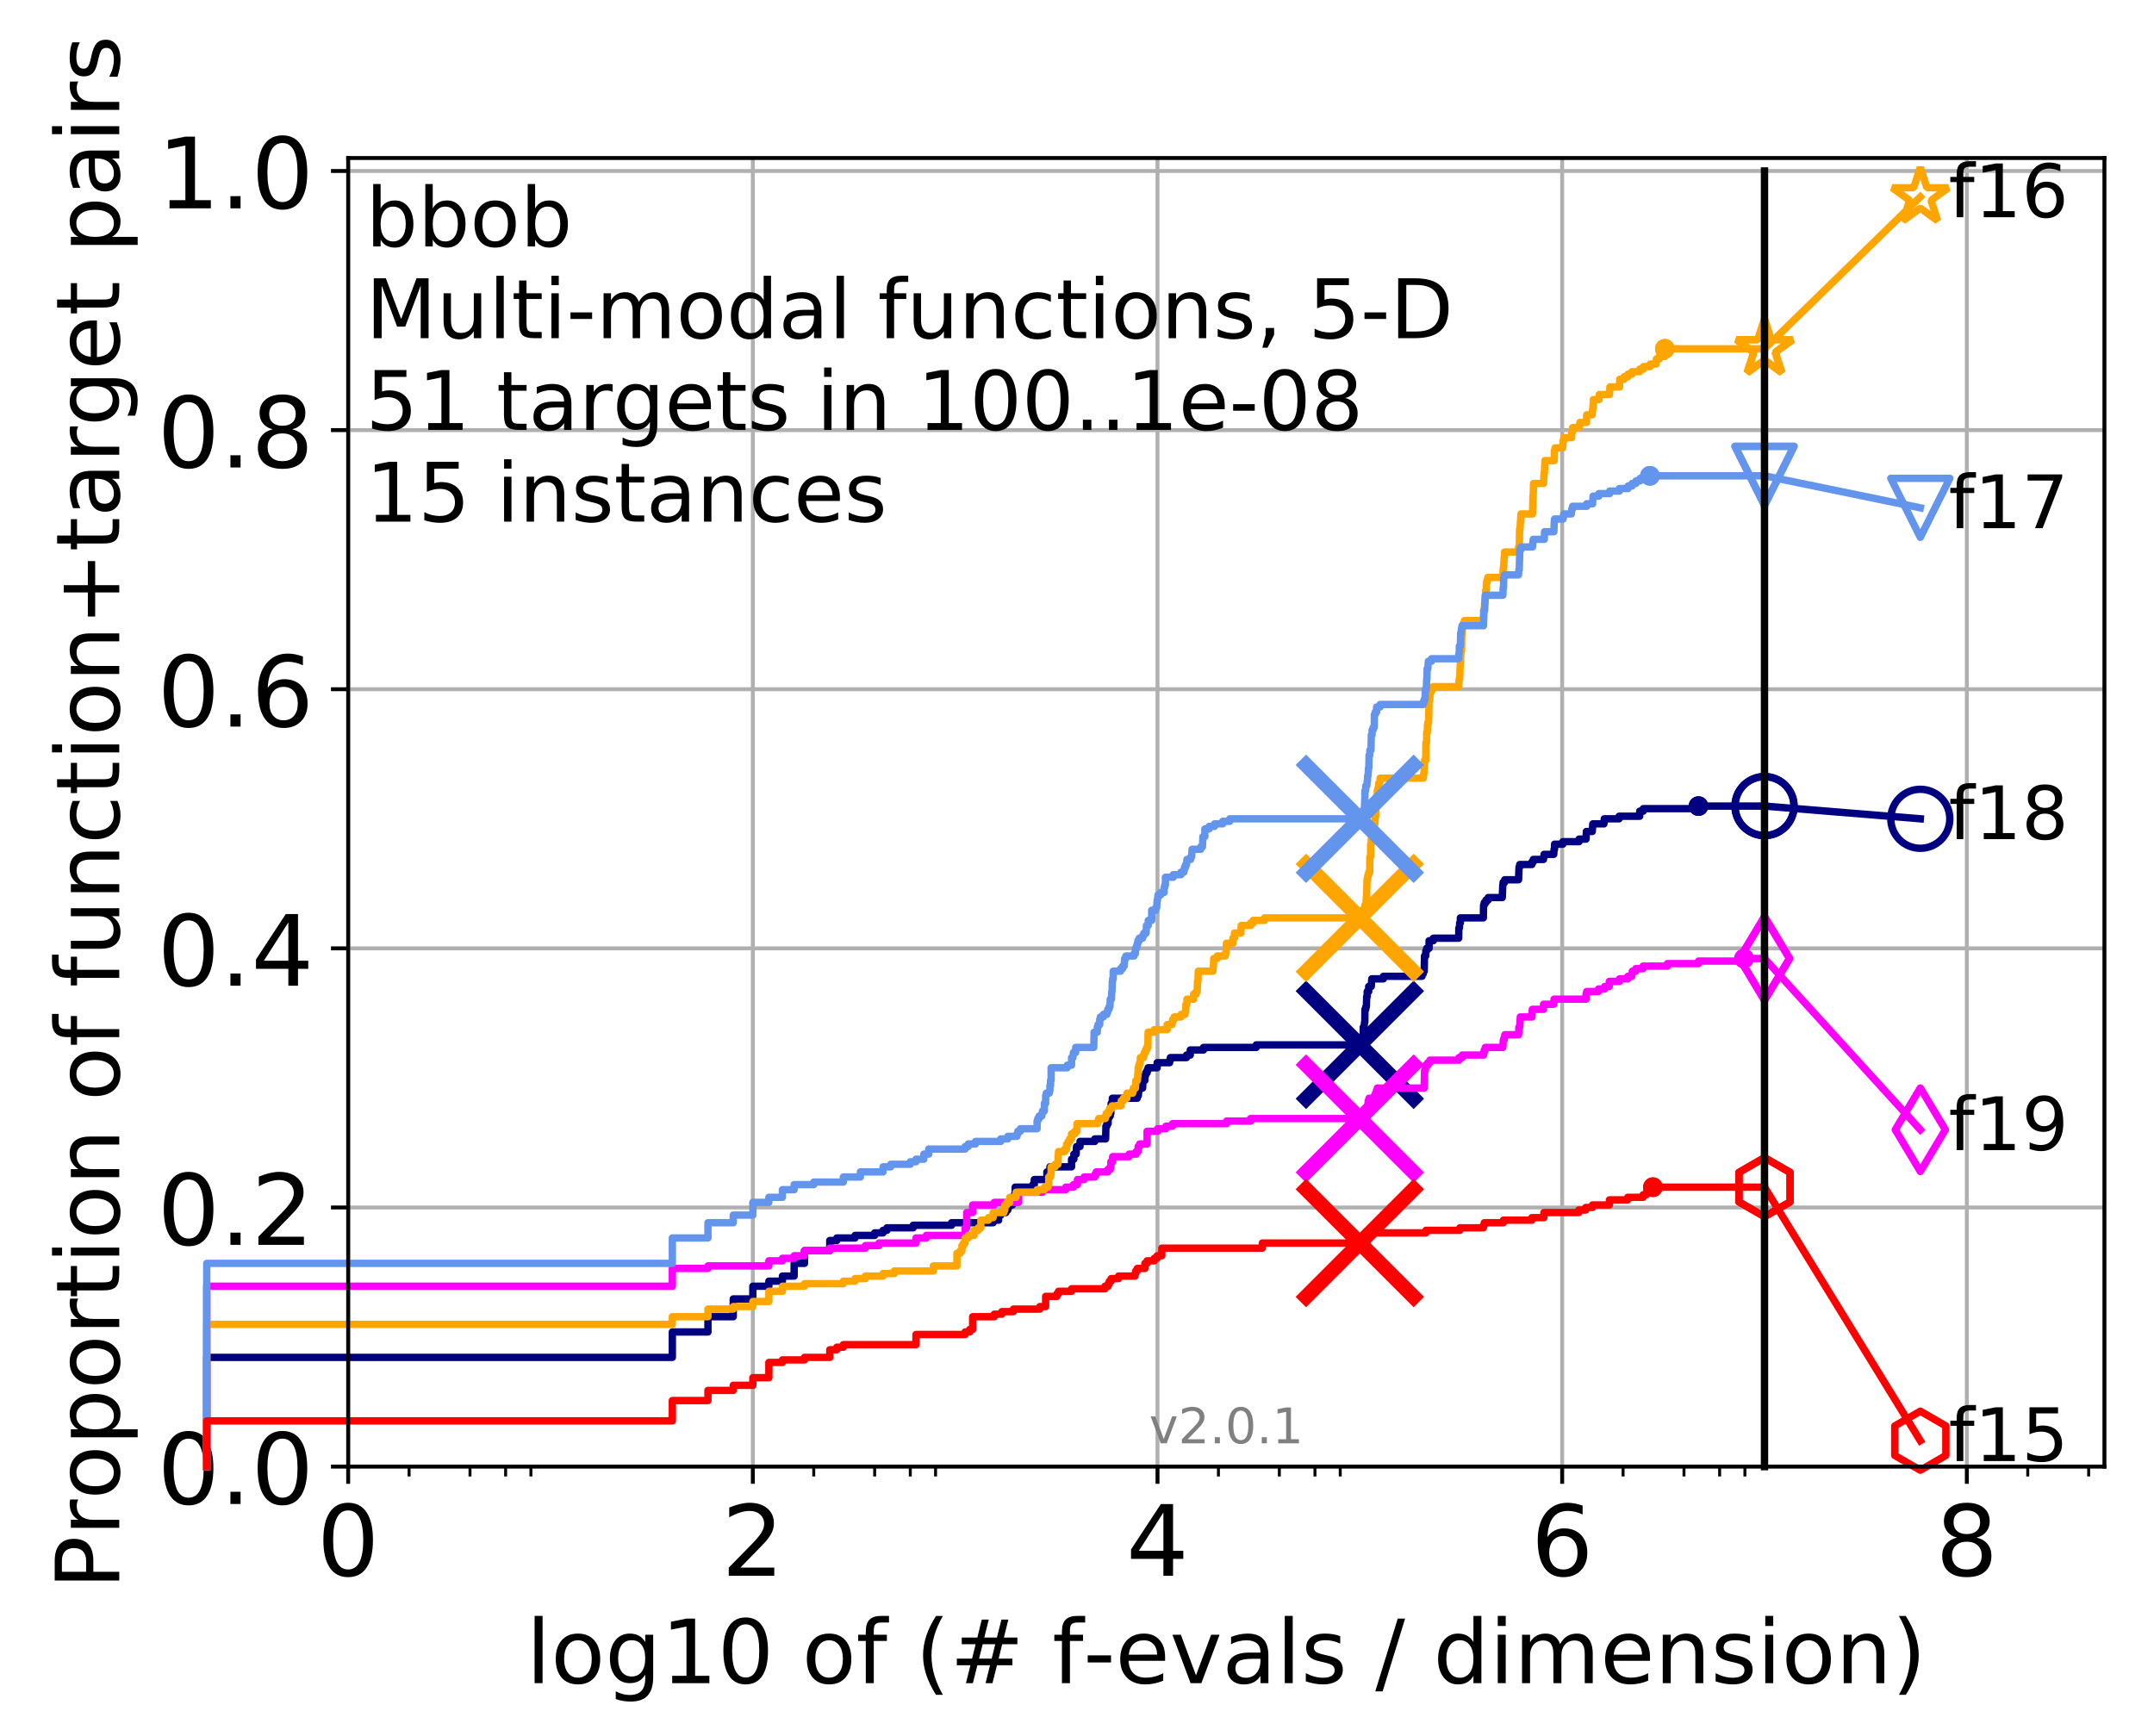 <?xml version="1.0" encoding="utf-8" standalone="no"?>
<!DOCTYPE svg PUBLIC "-//W3C//DTD SVG 1.1//EN"
  "http://www.w3.org/Graphics/SVG/1.1/DTD/svg11.dtd">
<!-- Created with matplotlib (http://matplotlib.org/) -->
<svg height="353pt" version="1.1" viewBox="0 0 438 353" width="438pt" xmlns="http://www.w3.org/2000/svg" xmlns:xlink="http://www.w3.org/1999/xlink">
 <defs>
  <style type="text/css">
*{stroke-linecap:butt;stroke-linejoin:round;}
  </style>
 </defs>
 <g id="figure_1">
  <g id="patch_1">
   <path d="M 0 353.222 
L 438.62 353.222 
L 438.62 0 
L 0 0 
z
" style="fill:#ffffff;"/>
  </g>
  <g id="axes_1">
   <g id="patch_2">
    <path d="M 70.8 298.245 
L 427.92 298.245 
L 427.92 32.133 
L 70.8 32.133 
z
" style="fill:#ffffff;"/>
   </g>
   <g id="matplotlib.axis_1">
    <g id="xtick_1">
     <g id="line2d_1">
      <path clip-path="url(#p67727d3b4b)" d="M 70.8 298.245 
L 70.8 32.133 
" style="fill:none;stroke:#b0b0b0;stroke-linecap:square;stroke-width:0.8;"/>
     </g>
     <g id="line2d_2">
      <defs>
       <path d="M 0 0 
L 0 3.5 
" id="m33654c528c" style="stroke:#000000;stroke-width:0.8;"/>
      </defs>
      <g>
       <use style="stroke:#000000;stroke-width:0.8;" x="70.8" xlink:href="#m33654c528c" y="298.245"/>
      </g>
     </g>
     <g id="text_1">
      <!-- 0 -->
      <defs>
       <path d="M 31.781 66.406 
Q 24.172 66.406 20.328 58.906 
Q 16.5 51.422 16.5 36.375 
Q 16.5 21.391 20.328 13.891 
Q 24.172 6.391 31.781 6.391 
Q 39.453 6.391 43.281 13.891 
Q 47.125 21.391 47.125 36.375 
Q 47.125 51.422 43.281 58.906 
Q 39.453 66.406 31.781 66.406 
M 31.781 74.219 
Q 44.047 74.219 50.516 64.516 
Q 56.984 54.828 56.984 36.375 
Q 56.984 17.969 50.516 8.266 
Q 44.047 -1.422 31.781 -1.422 
Q 19.531 -1.422 13.062 8.266 
Q 6.594 17.969 6.594 36.375 
Q 6.594 54.828 13.062 64.516 
Q 19.531 74.219 31.781 74.219 
" id="DejaVuSans-30"/>
      </defs>
      <g transform="translate(64.438 320.442)scale(0.2 -0.2)">
       <use xlink:href="#DejaVuSans-30"/>
      </g>
     </g>
    </g>
    <g id="xtick_2">
     <g id="line2d_3">
      <path clip-path="url(#p67727d3b4b)" d="M 153.086 298.245 
L 153.086 32.133 
" style="fill:none;stroke:#b0b0b0;stroke-linecap:square;stroke-width:0.8;"/>
     </g>
     <g id="line2d_4">
      <g>
       <use style="stroke:#000000;stroke-width:0.8;" x="153.086" xlink:href="#m33654c528c" y="298.245"/>
      </g>
     </g>
     <g id="text_2">
      <!-- 2 -->
      <defs>
       <path d="M 19.188 8.297 
L 53.609 8.297 
L 53.609 0 
L 7.328 0 
L 7.328 8.297 
Q 12.938 14.109 22.625 23.891 
Q 32.328 33.688 34.812 36.531 
Q 39.547 41.844 41.422 45.531 
Q 43.312 49.219 43.312 52.781 
Q 43.312 58.594 39.234 62.25 
Q 35.156 65.922 28.609 65.922 
Q 23.969 65.922 18.812 64.312 
Q 13.672 62.703 7.812 59.422 
L 7.812 69.391 
Q 13.766 71.781 18.938 73 
Q 24.125 74.219 28.422 74.219 
Q 39.75 74.219 46.484 68.547 
Q 53.219 62.891 53.219 53.422 
Q 53.219 48.922 51.531 44.891 
Q 49.859 40.875 45.406 35.406 
Q 44.188 33.984 37.641 27.219 
Q 31.109 20.453 19.188 8.297 
" id="DejaVuSans-32"/>
      </defs>
      <g transform="translate(146.723 320.442)scale(0.2 -0.2)">
       <use xlink:href="#DejaVuSans-32"/>
      </g>
     </g>
    </g>
    <g id="xtick_3">
     <g id="line2d_5">
      <path clip-path="url(#p67727d3b4b)" d="M 235.371 298.245 
L 235.371 32.133 
" style="fill:none;stroke:#b0b0b0;stroke-linecap:square;stroke-width:0.8;"/>
     </g>
     <g id="line2d_6">
      <g>
       <use style="stroke:#000000;stroke-width:0.8;" x="235.371" xlink:href="#m33654c528c" y="298.245"/>
      </g>
     </g>
     <g id="text_3">
      <!-- 4 -->
      <defs>
       <path d="M 37.797 64.312 
L 12.891 25.391 
L 37.797 25.391 
z
M 35.203 72.906 
L 47.609 72.906 
L 47.609 25.391 
L 58.016 25.391 
L 58.016 17.188 
L 47.609 17.188 
L 47.609 0 
L 37.797 0 
L 37.797 17.188 
L 4.891 17.188 
L 4.891 26.703 
z
" id="DejaVuSans-34"/>
      </defs>
      <g transform="translate(229.009 320.442)scale(0.2 -0.2)">
       <use xlink:href="#DejaVuSans-34"/>
      </g>
     </g>
    </g>
    <g id="xtick_4">
     <g id="line2d_7">
      <path clip-path="url(#p67727d3b4b)" d="M 317.657 298.245 
L 317.657 32.133 
" style="fill:none;stroke:#b0b0b0;stroke-linecap:square;stroke-width:0.8;"/>
     </g>
     <g id="line2d_8">
      <g>
       <use style="stroke:#000000;stroke-width:0.8;" x="317.657" xlink:href="#m33654c528c" y="298.245"/>
      </g>
     </g>
     <g id="text_4">
      <!-- 6 -->
      <defs>
       <path d="M 33.016 40.375 
Q 26.375 40.375 22.484 35.828 
Q 18.609 31.297 18.609 23.391 
Q 18.609 15.531 22.484 10.953 
Q 26.375 6.391 33.016 6.391 
Q 39.656 6.391 43.531 10.953 
Q 47.406 15.531 47.406 23.391 
Q 47.406 31.297 43.531 35.828 
Q 39.656 40.375 33.016 40.375 
M 52.594 71.297 
L 52.594 62.312 
Q 48.875 64.062 45.094 64.984 
Q 41.312 65.922 37.594 65.922 
Q 27.828 65.922 22.672 59.328 
Q 17.531 52.734 16.797 39.406 
Q 19.672 43.656 24.016 45.922 
Q 28.375 48.188 33.594 48.188 
Q 44.578 48.188 50.953 41.516 
Q 57.328 34.859 57.328 23.391 
Q 57.328 12.156 50.688 5.359 
Q 44.047 -1.422 33.016 -1.422 
Q 20.359 -1.422 13.672 8.266 
Q 6.984 17.969 6.984 36.375 
Q 6.984 53.656 15.188 63.938 
Q 23.391 74.219 37.203 74.219 
Q 40.922 74.219 44.703 73.484 
Q 48.484 72.75 52.594 71.297 
" id="DejaVuSans-36"/>
      </defs>
      <g transform="translate(311.295 320.442)scale(0.2 -0.2)">
       <use xlink:href="#DejaVuSans-36"/>
      </g>
     </g>
    </g>
    <g id="xtick_5">
     <g id="line2d_9">
      <path clip-path="url(#p67727d3b4b)" d="M 399.943 298.245 
L 399.943 32.133 
" style="fill:none;stroke:#b0b0b0;stroke-linecap:square;stroke-width:0.8;"/>
     </g>
     <g id="line2d_10">
      <g>
       <use style="stroke:#000000;stroke-width:0.8;" x="399.943" xlink:href="#m33654c528c" y="298.245"/>
      </g>
     </g>
     <g id="text_5">
      <!-- 8 -->
      <defs>
       <path d="M 31.781 34.625 
Q 24.75 34.625 20.719 30.859 
Q 16.703 27.094 16.703 20.516 
Q 16.703 13.922 20.719 10.156 
Q 24.75 6.391 31.781 6.391 
Q 38.812 6.391 42.859 10.172 
Q 46.922 13.969 46.922 20.516 
Q 46.922 27.094 42.891 30.859 
Q 38.875 34.625 31.781 34.625 
M 21.922 38.812 
Q 15.578 40.375 12.031 44.719 
Q 8.5 49.078 8.5 55.328 
Q 8.5 64.062 14.719 69.141 
Q 20.953 74.219 31.781 74.219 
Q 42.672 74.219 48.875 69.141 
Q 55.078 64.062 55.078 55.328 
Q 55.078 49.078 51.531 44.719 
Q 48 40.375 41.703 38.812 
Q 48.828 37.156 52.797 32.312 
Q 56.781 27.484 56.781 20.516 
Q 56.781 9.906 50.312 4.234 
Q 43.844 -1.422 31.781 -1.422 
Q 19.734 -1.422 13.25 4.234 
Q 6.781 9.906 6.781 20.516 
Q 6.781 27.484 10.781 32.312 
Q 14.797 37.156 21.922 38.812 
M 18.312 54.391 
Q 18.312 48.734 21.844 45.562 
Q 25.391 42.391 31.781 42.391 
Q 38.141 42.391 41.719 45.562 
Q 45.312 48.734 45.312 54.391 
Q 45.312 60.062 41.719 63.234 
Q 38.141 66.406 31.781 66.406 
Q 25.391 66.406 21.844 63.234 
Q 18.312 60.062 18.312 54.391 
" id="DejaVuSans-38"/>
      </defs>
      <g transform="translate(393.58 320.442)scale(0.2 -0.2)">
       <use xlink:href="#DejaVuSans-38"/>
      </g>
     </g>
    </g>
    <g id="xtick_6">
     <g id="line2d_11">
      <defs>
       <path d="M 0 0 
L 0 2 
" id="mc6842da255" style="stroke:#000000;stroke-width:0.6;"/>
      </defs>
      <g>
       <use style="stroke:#000000;stroke-width:0.6;" x="83.185" xlink:href="#mc6842da255" y="298.245"/>
      </g>
     </g>
    </g>
    <g id="xtick_7">
     <g id="line2d_12">
      <g>
       <use style="stroke:#000000;stroke-width:0.6;" x="95.57" xlink:href="#mc6842da255" y="298.245"/>
      </g>
     </g>
    </g>
    <g id="xtick_8">
     <g id="line2d_13">
      <g>
       <use style="stroke:#000000;stroke-width:0.6;" x="102.815" xlink:href="#mc6842da255" y="298.245"/>
      </g>
     </g>
    </g>
    <g id="xtick_9">
     <g id="line2d_14">
      <g>
       <use style="stroke:#000000;stroke-width:0.6;" x="107.956" xlink:href="#mc6842da255" y="298.245"/>
      </g>
     </g>
    </g>
    <g id="xtick_10">
     <g id="line2d_15">
      <g>
       <use style="stroke:#000000;stroke-width:0.6;" x="165.471" xlink:href="#mc6842da255" y="298.245"/>
      </g>
     </g>
    </g>
    <g id="xtick_11">
     <g id="line2d_16">
      <g>
       <use style="stroke:#000000;stroke-width:0.6;" x="177.856" xlink:href="#mc6842da255" y="298.245"/>
      </g>
     </g>
    </g>
    <g id="xtick_12">
     <g id="line2d_17">
      <g>
       <use style="stroke:#000000;stroke-width:0.6;" x="185.101" xlink:href="#mc6842da255" y="298.245"/>
      </g>
     </g>
    </g>
    <g id="xtick_13">
     <g id="line2d_18">
      <g>
       <use style="stroke:#000000;stroke-width:0.6;" x="190.241" xlink:href="#mc6842da255" y="298.245"/>
      </g>
     </g>
    </g>
    <g id="xtick_14">
     <g id="line2d_19">
      <g>
       <use style="stroke:#000000;stroke-width:0.6;" x="247.757" xlink:href="#mc6842da255" y="298.245"/>
      </g>
     </g>
    </g>
    <g id="xtick_15">
     <g id="line2d_20">
      <g>
       <use style="stroke:#000000;stroke-width:0.6;" x="260.142" xlink:href="#mc6842da255" y="298.245"/>
      </g>
     </g>
    </g>
    <g id="xtick_16">
     <g id="line2d_21">
      <g>
       <use style="stroke:#000000;stroke-width:0.6;" x="267.387" xlink:href="#mc6842da255" y="298.245"/>
      </g>
     </g>
    </g>
    <g id="xtick_17">
     <g id="line2d_22">
      <g>
       <use style="stroke:#000000;stroke-width:0.6;" x="272.527" xlink:href="#mc6842da255" y="298.245"/>
      </g>
     </g>
    </g>
    <g id="xtick_18">
     <g id="line2d_23">
      <g>
       <use style="stroke:#000000;stroke-width:0.6;" x="330.042" xlink:href="#mc6842da255" y="298.245"/>
      </g>
     </g>
    </g>
    <g id="xtick_19">
     <g id="line2d_24">
      <g>
       <use style="stroke:#000000;stroke-width:0.6;" x="342.428" xlink:href="#mc6842da255" y="298.245"/>
      </g>
     </g>
    </g>
    <g id="xtick_20">
     <g id="line2d_25">
      <g>
       <use style="stroke:#000000;stroke-width:0.6;" x="349.673" xlink:href="#mc6842da255" y="298.245"/>
      </g>
     </g>
    </g>
    <g id="xtick_21">
     <g id="line2d_26">
      <g>
       <use style="stroke:#000000;stroke-width:0.6;" x="354.813" xlink:href="#mc6842da255" y="298.245"/>
      </g>
     </g>
    </g>
    <g id="xtick_22">
     <g id="line2d_27">
      <g>
       <use style="stroke:#000000;stroke-width:0.6;" x="412.328" xlink:href="#mc6842da255" y="298.245"/>
      </g>
     </g>
    </g>
    <g id="xtick_23">
     <g id="line2d_28">
      <g>
       <use style="stroke:#000000;stroke-width:0.6;" x="424.713" xlink:href="#mc6842da255" y="298.245"/>
      </g>
     </g>
    </g>
    <g id="text_6">
     <!-- log10 of (# f-evals / dimension) -->
     <defs>
      <path d="M 9.422 75.984 
L 18.406 75.984 
L 18.406 0 
L 9.422 0 
z
" id="DejaVuSans-6c"/>
      <path d="M 30.609 48.391 
Q 23.391 48.391 19.188 42.75 
Q 14.984 37.109 14.984 27.297 
Q 14.984 17.484 19.156 11.844 
Q 23.344 6.203 30.609 6.203 
Q 37.797 6.203 41.984 11.859 
Q 46.188 17.531 46.188 27.297 
Q 46.188 37.016 41.984 42.703 
Q 37.797 48.391 30.609 48.391 
M 30.609 56 
Q 42.328 56 49.016 48.375 
Q 55.719 40.766 55.719 27.297 
Q 55.719 13.875 49.016 6.219 
Q 42.328 -1.422 30.609 -1.422 
Q 18.844 -1.422 12.172 6.219 
Q 5.516 13.875 5.516 27.297 
Q 5.516 40.766 12.172 48.375 
Q 18.844 56 30.609 56 
" id="DejaVuSans-6f"/>
      <path d="M 45.406 27.984 
Q 45.406 37.75 41.375 43.109 
Q 37.359 48.484 30.078 48.484 
Q 22.859 48.484 18.828 43.109 
Q 14.797 37.75 14.797 27.984 
Q 14.797 18.266 18.828 12.891 
Q 22.859 7.516 30.078 7.516 
Q 37.359 7.516 41.375 12.891 
Q 45.406 18.266 45.406 27.984 
M 54.391 6.781 
Q 54.391 -7.172 48.188 -13.984 
Q 42 -20.797 29.203 -20.797 
Q 24.469 -20.797 20.266 -20.094 
Q 16.062 -19.391 12.109 -17.922 
L 12.109 -9.188 
Q 16.062 -11.328 19.922 -12.344 
Q 23.781 -13.375 27.781 -13.375 
Q 36.625 -13.375 41.016 -8.766 
Q 45.406 -4.156 45.406 5.172 
L 45.406 9.625 
Q 42.625 4.781 38.281 2.391 
Q 33.938 0 27.875 0 
Q 17.828 0 11.672 7.656 
Q 5.516 15.328 5.516 27.984 
Q 5.516 40.672 11.672 48.328 
Q 17.828 56 27.875 56 
Q 33.938 56 38.281 53.609 
Q 42.625 51.219 45.406 46.391 
L 45.406 54.688 
L 54.391 54.688 
z
" id="DejaVuSans-67"/>
      <path d="M 12.406 8.297 
L 28.516 8.297 
L 28.516 63.922 
L 10.984 60.406 
L 10.984 69.391 
L 28.422 72.906 
L 38.281 72.906 
L 38.281 8.297 
L 54.391 8.297 
L 54.391 0 
L 12.406 0 
z
" id="DejaVuSans-31"/>
      <path id="DejaVuSans-20"/>
      <path d="M 37.109 75.984 
L 37.109 68.5 
L 28.516 68.5 
Q 23.688 68.5 21.797 66.547 
Q 19.922 64.594 19.922 59.516 
L 19.922 54.688 
L 34.719 54.688 
L 34.719 47.703 
L 19.922 47.703 
L 19.922 0 
L 10.891 0 
L 10.891 47.703 
L 2.297 47.703 
L 2.297 54.688 
L 10.891 54.688 
L 10.891 58.5 
Q 10.891 67.625 15.141 71.797 
Q 19.391 75.984 28.609 75.984 
z
" id="DejaVuSans-66"/>
      <path d="M 31 75.875 
Q 24.469 64.656 21.281 53.656 
Q 18.109 42.672 18.109 31.391 
Q 18.109 20.125 21.312 9.062 
Q 24.516 -2 31 -13.188 
L 23.188 -13.188 
Q 15.875 -1.703 12.234 9.375 
Q 8.594 20.453 8.594 31.391 
Q 8.594 42.281 12.203 53.312 
Q 15.828 64.359 23.188 75.875 
z
" id="DejaVuSans-28"/>
      <path d="M 51.125 44 
L 36.922 44 
L 32.812 27.688 
L 47.125 27.688 
z
M 43.797 71.781 
L 38.719 51.516 
L 52.984 51.516 
L 58.109 71.781 
L 65.922 71.781 
L 60.891 51.516 
L 76.125 51.516 
L 76.125 44 
L 58.984 44 
L 54.984 27.688 
L 70.516 27.688 
L 70.516 20.219 
L 53.078 20.219 
L 48 0 
L 40.188 0 
L 45.219 20.219 
L 30.906 20.219 
L 25.875 0 
L 18.016 0 
L 23.094 20.219 
L 7.719 20.219 
L 7.719 27.688 
L 24.906 27.688 
L 29 44 
L 13.281 44 
L 13.281 51.516 
L 30.906 51.516 
L 35.891 71.781 
z
" id="DejaVuSans-23"/>
      <path d="M 4.891 31.391 
L 31.203 31.391 
L 31.203 23.391 
L 4.891 23.391 
z
" id="DejaVuSans-2d"/>
      <path d="M 56.203 29.594 
L 56.203 25.203 
L 14.891 25.203 
Q 15.484 15.922 20.484 11.062 
Q 25.484 6.203 34.422 6.203 
Q 39.594 6.203 44.453 7.469 
Q 49.312 8.734 54.109 11.281 
L 54.109 2.781 
Q 49.266 0.734 44.188 -0.344 
Q 39.109 -1.422 33.891 -1.422 
Q 20.797 -1.422 13.156 6.188 
Q 5.516 13.812 5.516 26.812 
Q 5.516 40.234 12.766 48.109 
Q 20.016 56 32.328 56 
Q 43.359 56 49.781 48.891 
Q 56.203 41.797 56.203 29.594 
M 47.219 32.234 
Q 47.125 39.594 43.094 43.984 
Q 39.062 48.391 32.422 48.391 
Q 24.906 48.391 20.391 44.141 
Q 15.875 39.891 15.188 32.172 
z
" id="DejaVuSans-65"/>
      <path d="M 2.984 54.688 
L 12.5 54.688 
L 29.594 8.797 
L 46.688 54.688 
L 56.203 54.688 
L 35.688 0 
L 23.484 0 
z
" id="DejaVuSans-76"/>
      <path d="M 34.281 27.484 
Q 23.391 27.484 19.188 25 
Q 14.984 22.516 14.984 16.5 
Q 14.984 11.719 18.141 8.906 
Q 21.297 6.109 26.703 6.109 
Q 34.188 6.109 38.703 11.406 
Q 43.219 16.703 43.219 25.484 
L 43.219 27.484 
z
M 52.203 31.203 
L 52.203 0 
L 43.219 0 
L 43.219 8.297 
Q 40.141 3.328 35.547 0.953 
Q 30.953 -1.422 24.312 -1.422 
Q 15.922 -1.422 10.953 3.297 
Q 6 8.016 6 15.922 
Q 6 25.141 12.172 29.828 
Q 18.359 34.516 30.609 34.516 
L 43.219 34.516 
L 43.219 35.406 
Q 43.219 41.609 39.141 45 
Q 35.062 48.391 27.688 48.391 
Q 23 48.391 18.547 47.266 
Q 14.109 46.141 10.016 43.891 
L 10.016 52.203 
Q 14.938 54.109 19.578 55.047 
Q 24.219 56 28.609 56 
Q 40.484 56 46.344 49.844 
Q 52.203 43.703 52.203 31.203 
" id="DejaVuSans-61"/>
      <path d="M 44.281 53.078 
L 44.281 44.578 
Q 40.484 46.531 36.375 47.5 
Q 32.281 48.484 27.875 48.484 
Q 21.188 48.484 17.844 46.438 
Q 14.5 44.391 14.5 40.281 
Q 14.5 37.156 16.891 35.375 
Q 19.281 33.594 26.516 31.984 
L 29.594 31.297 
Q 39.156 29.25 43.188 25.516 
Q 47.219 21.781 47.219 15.094 
Q 47.219 7.469 41.188 3.016 
Q 35.156 -1.422 24.609 -1.422 
Q 20.219 -1.422 15.453 -0.562 
Q 10.688 0.297 5.422 2 
L 5.422 11.281 
Q 10.406 8.688 15.234 7.391 
Q 20.062 6.109 24.812 6.109 
Q 31.156 6.109 34.562 8.281 
Q 37.984 10.453 37.984 14.406 
Q 37.984 18.062 35.516 20.016 
Q 33.062 21.969 24.703 23.781 
L 21.578 24.516 
Q 13.234 26.266 9.516 29.906 
Q 5.812 33.547 5.812 39.891 
Q 5.812 47.609 11.281 51.797 
Q 16.75 56 26.812 56 
Q 31.781 56 36.172 55.266 
Q 40.578 54.547 44.281 53.078 
" id="DejaVuSans-73"/>
      <path d="M 25.391 72.906 
L 33.688 72.906 
L 8.297 -9.281 
L 0 -9.281 
z
" id="DejaVuSans-2f"/>
      <path d="M 45.406 46.391 
L 45.406 75.984 
L 54.391 75.984 
L 54.391 0 
L 45.406 0 
L 45.406 8.203 
Q 42.578 3.328 38.25 0.953 
Q 33.938 -1.422 27.875 -1.422 
Q 17.969 -1.422 11.734 6.484 
Q 5.516 14.406 5.516 27.297 
Q 5.516 40.188 11.734 48.094 
Q 17.969 56 27.875 56 
Q 33.938 56 38.25 53.625 
Q 42.578 51.266 45.406 46.391 
M 14.797 27.297 
Q 14.797 17.391 18.875 11.75 
Q 22.953 6.109 30.078 6.109 
Q 37.203 6.109 41.297 11.75 
Q 45.406 17.391 45.406 27.297 
Q 45.406 37.203 41.297 42.844 
Q 37.203 48.484 30.078 48.484 
Q 22.953 48.484 18.875 42.844 
Q 14.797 37.203 14.797 27.297 
" id="DejaVuSans-64"/>
      <path d="M 9.422 54.688 
L 18.406 54.688 
L 18.406 0 
L 9.422 0 
z
M 9.422 75.984 
L 18.406 75.984 
L 18.406 64.594 
L 9.422 64.594 
z
" id="DejaVuSans-69"/>
      <path d="M 52 44.188 
Q 55.375 50.25 60.062 53.125 
Q 64.75 56 71.094 56 
Q 79.641 56 84.281 50.016 
Q 88.922 44.047 88.922 33.016 
L 88.922 0 
L 79.891 0 
L 79.891 32.719 
Q 79.891 40.578 77.094 44.375 
Q 74.312 48.188 68.609 48.188 
Q 61.625 48.188 57.562 43.547 
Q 53.516 38.922 53.516 30.906 
L 53.516 0 
L 44.484 0 
L 44.484 32.719 
Q 44.484 40.625 41.703 44.406 
Q 38.922 48.188 33.109 48.188 
Q 26.219 48.188 22.156 43.531 
Q 18.109 38.875 18.109 30.906 
L 18.109 0 
L 9.078 0 
L 9.078 54.688 
L 18.109 54.688 
L 18.109 46.188 
Q 21.188 51.219 25.484 53.609 
Q 29.781 56 35.688 56 
Q 41.656 56 45.828 52.969 
Q 50 49.953 52 44.188 
" id="DejaVuSans-6d"/>
      <path d="M 54.891 33.016 
L 54.891 0 
L 45.906 0 
L 45.906 32.719 
Q 45.906 40.484 42.875 44.328 
Q 39.844 48.188 33.797 48.188 
Q 26.516 48.188 22.312 43.547 
Q 18.109 38.922 18.109 30.906 
L 18.109 0 
L 9.078 0 
L 9.078 54.688 
L 18.109 54.688 
L 18.109 46.188 
Q 21.344 51.125 25.703 53.562 
Q 30.078 56 35.797 56 
Q 45.219 56 50.047 50.172 
Q 54.891 44.344 54.891 33.016 
" id="DejaVuSans-6e"/>
      <path d="M 8.016 75.875 
L 15.828 75.875 
Q 23.141 64.359 26.781 53.312 
Q 30.422 42.281 30.422 31.391 
Q 30.422 20.453 26.781 9.375 
Q 23.141 -1.703 15.828 -13.188 
L 8.016 -13.188 
Q 14.5 -2 17.703 9.062 
Q 20.906 20.125 20.906 31.391 
Q 20.906 42.672 17.703 53.656 
Q 14.5 64.656 8.016 75.875 
" id="DejaVuSans-29"/>
     </defs>
     <g transform="translate(107.015 342.279)scale(0.18 -0.18)">
      <use xlink:href="#DejaVuSans-6c"/>
      <use x="27.783" xlink:href="#DejaVuSans-6f"/>
      <use x="88.965" xlink:href="#DejaVuSans-67"/>
      <use x="152.441" xlink:href="#DejaVuSans-31"/>
      <use x="216.064" xlink:href="#DejaVuSans-30"/>
      <use x="279.688" xlink:href="#DejaVuSans-20"/>
      <use x="311.475" xlink:href="#DejaVuSans-6f"/>
      <use x="372.656" xlink:href="#DejaVuSans-66"/>
      <use x="407.861" xlink:href="#DejaVuSans-20"/>
      <use x="439.648" xlink:href="#DejaVuSans-28"/>
      <use x="478.662" xlink:href="#DejaVuSans-23"/>
      <use x="562.451" xlink:href="#DejaVuSans-20"/>
      <use x="594.238" xlink:href="#DejaVuSans-66"/>
      <use x="629.365" xlink:href="#DejaVuSans-2d"/>
      <use x="665.449" xlink:href="#DejaVuSans-65"/>
      <use x="726.973" xlink:href="#DejaVuSans-76"/>
      <use x="786.152" xlink:href="#DejaVuSans-61"/>
      <use x="847.432" xlink:href="#DejaVuSans-6c"/>
      <use x="875.215" xlink:href="#DejaVuSans-73"/>
      <use x="927.314" xlink:href="#DejaVuSans-20"/>
      <use x="959.102" xlink:href="#DejaVuSans-2f"/>
      <use x="992.793" xlink:href="#DejaVuSans-20"/>
      <use x="1024.58" xlink:href="#DejaVuSans-64"/>
      <use x="1088.057" xlink:href="#DejaVuSans-69"/>
      <use x="1115.84" xlink:href="#DejaVuSans-6d"/>
      <use x="1213.252" xlink:href="#DejaVuSans-65"/>
      <use x="1274.775" xlink:href="#DejaVuSans-6e"/>
      <use x="1338.154" xlink:href="#DejaVuSans-73"/>
      <use x="1390.254" xlink:href="#DejaVuSans-69"/>
      <use x="1418.037" xlink:href="#DejaVuSans-6f"/>
      <use x="1479.219" xlink:href="#DejaVuSans-6e"/>
      <use x="1542.598" xlink:href="#DejaVuSans-29"/>
     </g>
    </g>
   </g>
   <g id="matplotlib.axis_2">
    <g id="ytick_1">
     <g id="line2d_29">
      <path clip-path="url(#p67727d3b4b)" d="M 70.8 298.245 
L 427.92 298.245 
" style="fill:none;stroke:#b0b0b0;stroke-linecap:square;stroke-width:0.8;"/>
     </g>
     <g id="line2d_30">
      <defs>
       <path d="M 0 0 
L -3.5 0 
" id="m0f6474d257" style="stroke:#000000;stroke-width:0.8;"/>
      </defs>
      <g>
       <use style="stroke:#000000;stroke-width:0.8;" x="70.8" xlink:href="#m0f6474d257" y="298.245"/>
      </g>
     </g>
     <g id="text_7">
      <!-- 0.0 -->
      <defs>
       <path d="M 10.688 12.406 
L 21 12.406 
L 21 0 
L 10.688 0 
z
" id="DejaVuSans-2e"/>
      </defs>
      <g transform="translate(31.994 305.844)scale(0.2 -0.2)">
       <use xlink:href="#DejaVuSans-30"/>
       <use x="63.623" xlink:href="#DejaVuSans-2e"/>
       <use x="95.41" xlink:href="#DejaVuSans-30"/>
      </g>
     </g>
    </g>
    <g id="ytick_2">
     <g id="line2d_31">
      <path clip-path="url(#p67727d3b4b)" d="M 70.8 245.55 
L 427.92 245.55 
" style="fill:none;stroke:#b0b0b0;stroke-linecap:square;stroke-width:0.8;"/>
     </g>
     <g id="line2d_32">
      <g>
       <use style="stroke:#000000;stroke-width:0.8;" x="70.8" xlink:href="#m0f6474d257" y="245.55"/>
      </g>
     </g>
     <g id="text_8">
      <!-- 0.2 -->
      <g transform="translate(31.994 253.148)scale(0.2 -0.2)">
       <use xlink:href="#DejaVuSans-30"/>
       <use x="63.623" xlink:href="#DejaVuSans-2e"/>
       <use x="95.41" xlink:href="#DejaVuSans-32"/>
      </g>
     </g>
    </g>
    <g id="ytick_3">
     <g id="line2d_33">
      <path clip-path="url(#p67727d3b4b)" d="M 70.8 192.854 
L 427.92 192.854 
" style="fill:none;stroke:#b0b0b0;stroke-linecap:square;stroke-width:0.8;"/>
     </g>
     <g id="line2d_34">
      <g>
       <use style="stroke:#000000;stroke-width:0.8;" x="70.8" xlink:href="#m0f6474d257" y="192.854"/>
      </g>
     </g>
     <g id="text_9">
      <!-- 0.4 -->
      <g transform="translate(31.994 200.453)scale(0.2 -0.2)">
       <use xlink:href="#DejaVuSans-30"/>
       <use x="63.623" xlink:href="#DejaVuSans-2e"/>
       <use x="95.41" xlink:href="#DejaVuSans-34"/>
      </g>
     </g>
    </g>
    <g id="ytick_4">
     <g id="line2d_35">
      <path clip-path="url(#p67727d3b4b)" d="M 70.8 140.159 
L 427.92 140.159 
" style="fill:none;stroke:#b0b0b0;stroke-linecap:square;stroke-width:0.8;"/>
     </g>
     <g id="line2d_36">
      <g>
       <use style="stroke:#000000;stroke-width:0.8;" x="70.8" xlink:href="#m0f6474d257" y="140.159"/>
      </g>
     </g>
     <g id="text_10">
      <!-- 0.6 -->
      <g transform="translate(31.994 147.757)scale(0.2 -0.2)">
       <use xlink:href="#DejaVuSans-30"/>
       <use x="63.623" xlink:href="#DejaVuSans-2e"/>
       <use x="95.41" xlink:href="#DejaVuSans-36"/>
      </g>
     </g>
    </g>
    <g id="ytick_5">
     <g id="line2d_37">
      <path clip-path="url(#p67727d3b4b)" d="M 70.8 87.464 
L 427.92 87.464 
" style="fill:none;stroke:#b0b0b0;stroke-linecap:square;stroke-width:0.8;"/>
     </g>
     <g id="line2d_38">
      <g>
       <use style="stroke:#000000;stroke-width:0.8;" x="70.8" xlink:href="#m0f6474d257" y="87.464"/>
      </g>
     </g>
     <g id="text_11">
      <!-- 0.8 -->
      <g transform="translate(31.994 95.062)scale(0.2 -0.2)">
       <use xlink:href="#DejaVuSans-30"/>
       <use x="63.623" xlink:href="#DejaVuSans-2e"/>
       <use x="95.41" xlink:href="#DejaVuSans-38"/>
      </g>
     </g>
    </g>
    <g id="ytick_6">
     <g id="line2d_39">
      <path clip-path="url(#p67727d3b4b)" d="M 70.8 34.768 
L 427.92 34.768 
" style="fill:none;stroke:#b0b0b0;stroke-linecap:square;stroke-width:0.8;"/>
     </g>
     <g id="line2d_40">
      <g>
       <use style="stroke:#000000;stroke-width:0.8;" x="70.8" xlink:href="#m0f6474d257" y="34.768"/>
      </g>
     </g>
     <g id="text_12">
      <!-- 1.0 -->
      <g transform="translate(31.994 42.367)scale(0.2 -0.2)">
       <use xlink:href="#DejaVuSans-31"/>
       <use x="63.623" xlink:href="#DejaVuSans-2e"/>
       <use x="95.41" xlink:href="#DejaVuSans-30"/>
      </g>
     </g>
    </g>
    <g id="text_13">
     <!-- Proportion of function+target pairs -->
     <defs>
      <path d="M 19.672 64.797 
L 19.672 37.406 
L 32.078 37.406 
Q 38.969 37.406 42.719 40.969 
Q 46.484 44.531 46.484 51.125 
Q 46.484 57.672 42.719 61.234 
Q 38.969 64.797 32.078 64.797 
z
M 9.812 72.906 
L 32.078 72.906 
Q 44.344 72.906 50.609 67.359 
Q 56.891 61.812 56.891 51.125 
Q 56.891 40.328 50.609 34.812 
Q 44.344 29.297 32.078 29.297 
L 19.672 29.297 
L 19.672 0 
L 9.812 0 
z
" id="DejaVuSans-50"/>
      <path d="M 41.109 46.297 
Q 39.594 47.172 37.812 47.578 
Q 36.031 48 33.891 48 
Q 26.266 48 22.188 43.047 
Q 18.109 38.094 18.109 28.812 
L 18.109 0 
L 9.078 0 
L 9.078 54.688 
L 18.109 54.688 
L 18.109 46.188 
Q 20.953 51.172 25.484 53.578 
Q 30.031 56 36.531 56 
Q 37.453 56 38.578 55.875 
Q 39.703 55.766 41.062 55.516 
z
" id="DejaVuSans-72"/>
      <path d="M 18.109 8.203 
L 18.109 -20.797 
L 9.078 -20.797 
L 9.078 54.688 
L 18.109 54.688 
L 18.109 46.391 
Q 20.953 51.266 25.266 53.625 
Q 29.594 56 35.594 56 
Q 45.562 56 51.781 48.094 
Q 58.016 40.188 58.016 27.297 
Q 58.016 14.406 51.781 6.484 
Q 45.562 -1.422 35.594 -1.422 
Q 29.594 -1.422 25.266 0.953 
Q 20.953 3.328 18.109 8.203 
M 48.688 27.297 
Q 48.688 37.203 44.609 42.844 
Q 40.531 48.484 33.406 48.484 
Q 26.266 48.484 22.188 42.844 
Q 18.109 37.203 18.109 27.297 
Q 18.109 17.391 22.188 11.75 
Q 26.266 6.109 33.406 6.109 
Q 40.531 6.109 44.609 11.75 
Q 48.688 17.391 48.688 27.297 
" id="DejaVuSans-70"/>
      <path d="M 18.312 70.219 
L 18.312 54.688 
L 36.812 54.688 
L 36.812 47.703 
L 18.312 47.703 
L 18.312 18.016 
Q 18.312 11.328 20.141 9.422 
Q 21.969 7.516 27.594 7.516 
L 36.812 7.516 
L 36.812 0 
L 27.594 0 
Q 17.188 0 13.234 3.875 
Q 9.281 7.766 9.281 18.016 
L 9.281 47.703 
L 2.688 47.703 
L 2.688 54.688 
L 9.281 54.688 
L 9.281 70.219 
z
" id="DejaVuSans-74"/>
      <path d="M 8.5 21.578 
L 8.5 54.688 
L 17.484 54.688 
L 17.484 21.922 
Q 17.484 14.156 20.5 10.266 
Q 23.531 6.391 29.594 6.391 
Q 36.859 6.391 41.078 11.031 
Q 45.312 15.672 45.312 23.688 
L 45.312 54.688 
L 54.297 54.688 
L 54.297 0 
L 45.312 0 
L 45.312 8.406 
Q 42.047 3.422 37.719 1 
Q 33.406 -1.422 27.688 -1.422 
Q 18.266 -1.422 13.375 4.438 
Q 8.5 10.297 8.5 21.578 
M 31.109 56 
z
" id="DejaVuSans-75"/>
      <path d="M 48.781 52.594 
L 48.781 44.188 
Q 44.969 46.297 41.141 47.344 
Q 37.312 48.391 33.406 48.391 
Q 24.656 48.391 19.812 42.844 
Q 14.984 37.312 14.984 27.297 
Q 14.984 17.281 19.812 11.734 
Q 24.656 6.203 33.406 6.203 
Q 37.312 6.203 41.141 7.25 
Q 44.969 8.297 48.781 10.406 
L 48.781 2.094 
Q 45.016 0.344 40.984 -0.531 
Q 36.969 -1.422 32.422 -1.422 
Q 20.062 -1.422 12.781 6.344 
Q 5.516 14.109 5.516 27.297 
Q 5.516 40.672 12.859 48.328 
Q 20.219 56 33.016 56 
Q 37.156 56 41.109 55.141 
Q 45.062 54.297 48.781 52.594 
" id="DejaVuSans-63"/>
      <path d="M 46 62.703 
L 46 35.5 
L 73.188 35.5 
L 73.188 27.203 
L 46 27.203 
L 46 0 
L 37.797 0 
L 37.797 27.203 
L 10.594 27.203 
L 10.594 35.5 
L 37.797 35.5 
L 37.797 62.703 
z
" id="DejaVuSans-2b"/>
     </defs>
     <g transform="translate(24.25 323.179)rotate(-90)scale(0.18 -0.18)">
      <use xlink:href="#DejaVuSans-50"/>
      <use x="60.287" xlink:href="#DejaVuSans-72"/>
      <use x="101.369" xlink:href="#DejaVuSans-6f"/>
      <use x="162.551" xlink:href="#DejaVuSans-70"/>
      <use x="226.027" xlink:href="#DejaVuSans-6f"/>
      <use x="287.209" xlink:href="#DejaVuSans-72"/>
      <use x="328.322" xlink:href="#DejaVuSans-74"/>
      <use x="367.531" xlink:href="#DejaVuSans-69"/>
      <use x="395.314" xlink:href="#DejaVuSans-6f"/>
      <use x="456.496" xlink:href="#DejaVuSans-6e"/>
      <use x="519.875" xlink:href="#DejaVuSans-20"/>
      <use x="551.662" xlink:href="#DejaVuSans-6f"/>
      <use x="612.844" xlink:href="#DejaVuSans-66"/>
      <use x="648.049" xlink:href="#DejaVuSans-20"/>
      <use x="679.836" xlink:href="#DejaVuSans-66"/>
      <use x="715.041" xlink:href="#DejaVuSans-75"/>
      <use x="778.42" xlink:href="#DejaVuSans-6e"/>
      <use x="841.799" xlink:href="#DejaVuSans-63"/>
      <use x="896.779" xlink:href="#DejaVuSans-74"/>
      <use x="935.988" xlink:href="#DejaVuSans-69"/>
      <use x="963.771" xlink:href="#DejaVuSans-6f"/>
      <use x="1024.953" xlink:href="#DejaVuSans-6e"/>
      <use x="1088.332" xlink:href="#DejaVuSans-2b"/>
      <use x="1172.121" xlink:href="#DejaVuSans-74"/>
      <use x="1211.33" xlink:href="#DejaVuSans-61"/>
      <use x="1272.609" xlink:href="#DejaVuSans-72"/>
      <use x="1313.707" xlink:href="#DejaVuSans-67"/>
      <use x="1377.184" xlink:href="#DejaVuSans-65"/>
      <use x="1438.707" xlink:href="#DejaVuSans-74"/>
      <use x="1477.916" xlink:href="#DejaVuSans-20"/>
      <use x="1509.703" xlink:href="#DejaVuSans-70"/>
      <use x="1573.18" xlink:href="#DejaVuSans-61"/>
      <use x="1634.459" xlink:href="#DejaVuSans-69"/>
      <use x="1662.242" xlink:href="#DejaVuSans-72"/>
      <use x="1703.355" xlink:href="#DejaVuSans-73"/>
     </g>
    </g>
   </g>
   <g id="line2d_41">
    <defs>
     <path d="M 0 1.5 
C 0.398 1.5 0.779 1.342 1.061 1.061 
C 1.342 0.779 1.5 0.398 1.5 0 
C 1.5 -0.398 1.342 -0.779 1.061 -1.061 
C 0.779 -1.342 0.398 -1.5 0 -1.5 
C -0.398 -1.5 -0.779 -1.342 -1.061 -1.061 
C -1.342 -0.779 -1.5 -0.398 -1.5 0 
C -1.5 0.398 -1.342 0.779 -1.061 1.061 
C -0.779 1.342 -0.398 1.5 0 1.5 
z
" id="m2f04ece6a1" style="stroke:#000080;"/>
    </defs>
    <g>
     <use style="fill:#000080;stroke:#000080;" x="345.373" xlink:href="#m2f04ece6a1" y="163.924"/>
     <use style="fill:#000080;stroke:#000080;" x="345.373" xlink:href="#m2f04ece6a1" y="163.924"/>
    </g>
   </g>
   <g id="line2d_42">
    <path d="M 42.042 298.245 
L 42.042 276.031 
L 136.713 276.031 
L 136.713 270.864 
L 143.958 270.864 
L 143.958 267.765 
L 149.099 267.765 
L 149.099 264.148 
L 153.086 264.148 
L 153.086 261.565 
L 156.343 261.565 
L 156.343 260.532 
L 159.098 260.532 
L 159.098 259.499 
L 161.484 259.499 
L 161.484 256.916 
L 163.588 256.916 
L 163.588 254.333 
L 168.729 254.333 
L 168.729 252.266 
L 170.159 252.266 
L 170.159 251.749 
L 173.869 251.749 
L 173.869 251.233 
L 177.856 251.233 
L 177.856 250.716 
L 179.559 250.716 
L 179.559 250.2 
L 180.353 250.2 
L 180.353 249.683 
L 185.687 249.683 
L 185.687 249.166 
L 193.499 249.166 
L 193.499 248.65 
L 201.944 248.65 
L 201.944 248.133 
L 203.068 248.133 
L 203.068 247.1 
L 203.498 247.1 
L 203.498 246.583 
L 204.532 246.583 
L 204.532 246.067 
L 204.929 246.067 
L 204.929 245.55 
L 205.124 245.55 
L 205.124 245.033 
L 205.884 245.033 
L 205.884 244.517 
L 206.07 244.517 
L 206.07 244 
L 206.253 244 
L 206.253 242.967 
L 206.434 242.967 
L 206.434 241.417 
L 210.02 241.417 
L 210.02 240.9 
L 210.313 240.9 
L 210.313 239.867 
L 212.879 239.867 
L 212.879 238.317 
L 213.498 238.317 
L 213.498 237.284 
L 217.893 237.284 
L 217.893 235.734 
L 218.362 235.734 
L 218.362 234.701 
L 218.819 234.701 
L 218.909 233.151 
L 219.614 233.151 
L 219.614 232.118 
L 222.625 232.118 
L 222.625 231.601 
L 224.819 231.601 
L 224.883 229.018 
L 225.075 229.018 
L 225.075 228.501 
L 225.327 228.501 
L 225.327 227.468 
L 225.452 227.468 
L 225.452 226.952 
L 225.761 226.952 
L 225.761 226.435 
L 225.883 226.435 
L 225.944 224.368 
L 226.184 224.368 
L 226.184 223.335 
L 231.25 223.335 
L 231.25 222.819 
L 231.473 222.819 
L 231.562 221.785 
L 231.65 221.785 
L 231.65 221.269 
L 232.341 221.269 
L 232.425 219.719 
L 232.801 219.719 
L 232.801 218.686 
L 232.965 218.686 
L 232.965 218.169 
L 233.249 218.169 
L 233.249 217.652 
L 233.449 217.652 
L 233.449 217.136 
L 235.3 217.136 
L 235.3 216.102 
L 237.838 216.102 
L 237.838 215.586 
L 237.993 215.586 
L 237.993 215.069 
L 241.281 215.069 
L 241.281 214.553 
L 242.035 214.553 
L 242.035 213.519 
L 244.726 213.519 
L 244.726 213.003 
L 255.449 213.003 
L 255.449 212.486 
L 276.618 212.486 
L 276.618 211.969 
L 276.823 211.969 
L 276.823 211.453 
L 277.025 211.453 
L 277.025 210.936 
L 277.174 210.936 
L 277.212 208.87 
L 277.369 208.87 
L 277.478 207.837 
L 277.528 207.837 
L 277.555 205.253 
L 277.717 205.253 
L 277.717 204.737 
L 277.843 204.737 
L 277.903 202.67 
L 278.011 202.67 
L 278.011 201.637 
L 278.314 201.637 
L 278.314 200.604 
L 278.837 200.604 
L 278.937 199.054 
L 281.306 199.054 
L 281.306 198.537 
L 289.159 198.537 
L 289.159 198.021 
L 289.416 198.021 
L 289.416 197.504 
L 289.604 197.504 
L 289.664 194.404 
L 289.905 194.404 
L 289.932 193.371 
L 290.098 193.371 
L 290.098 192.854 
L 290.594 192.854 
L 290.594 191.305 
L 291.456 191.305 
L 291.456 190.788 
L 296.617 190.788 
L 296.642 188.722 
L 296.765 188.722 
L 296.815 187.688 
L 296.953 187.688 
L 296.953 186.655 
L 301.626 186.655 
L 301.671 184.072 
L 301.809 184.072 
L 301.809 183.555 
L 302.152 183.555 
L 302.152 183.039 
L 302.609 183.039 
L 302.609 182.522 
L 305.476 182.522 
L 305.582 179.939 
L 305.647 179.939 
L 305.647 179.422 
L 305.969 179.422 
L 305.969 178.906 
L 308.788 178.906 
L 308.881 176.323 
L 309.025 176.323 
L 309.025 175.806 
L 311.489 175.806 
L 311.489 175.289 
L 311.785 175.289 
L 311.785 174.773 
L 313.864 174.773 
L 313.864 174.256 
L 313.977 174.256 
L 313.977 173.739 
L 315.942 173.739 
L 316.009 172.706 
L 316.107 172.706 
L 316.107 171.673 
L 317.796 171.673 
L 317.796 171.156 
L 321.091 171.156 
L 321.091 170.64 
L 322.504 170.64 
L 322.576 169.09 
L 323.777 169.09 
L 323.883 167.54 
L 326.153 167.54 
L 326.217 166.507 
L 329.234 166.507 
L 329.234 165.99 
L 333.425 165.99 
L 333.425 164.957 
L 334.15 164.957 
L 334.15 164.44 
L 345.373 164.44 
L 345.373 163.924 
L 358.8 163.924 
L 358.8 163.924 
" style="fill:none;stroke:#000080;stroke-linecap:square;stroke-width:1.5;"/>
   </g>
   <g id="line2d_43">
    <defs>
     <path d="M 0 6 
C 1.591 6 3.117 5.368 4.243 4.243 
C 5.368 3.117 6 1.591 6 0 
C 6 -1.591 5.368 -3.117 4.243 -4.243 
C 3.117 -5.368 1.591 -6 0 -6 
C -1.591 -6 -3.117 -5.368 -4.243 -4.243 
C -5.368 -3.117 -6 -1.591 -6 0 
C -6 1.591 -5.368 3.117 -4.243 4.243 
C -3.117 5.368 -1.591 6 0 6 
z
" id="m24f51699c5" style="stroke:#000080;stroke-width:1.5;"/>
    </defs>
    <g>
     <use style="fill:none;stroke:#000080;stroke-width:1.5;" x="358.8" xlink:href="#m24f51699c5" y="163.924"/>
    </g>
   </g>
   <g id="line2d_44"/>
   <g id="line2d_45">
    <path clip-path="url(#p67727d3b4b)" d="M 276.514 212.486 
" style="fill:none;stroke:#000080;stroke-linecap:square;stroke-width:1.5;"/>
    <defs>
     <path d="M -12 12 
L 12 -12 
M -12 -12 
L 12 12 
" id="mc80b535c29" style="stroke:#000080;stroke-width:3;"/>
    </defs>
    <g clip-path="url(#p67727d3b4b)">
     <use style="fill:#000080;stroke:#000080;stroke-width:3;" x="276.514" xlink:href="#mc80b535c29" y="212.486"/>
    </g>
   </g>
   <g id="line2d_46">
    <defs>
     <path d="M 0 1.5 
C 0.398 1.5 0.779 1.342 1.061 1.061 
C 1.342 0.779 1.5 0.398 1.5 0 
C 1.5 -0.398 1.342 -0.779 1.061 -1.061 
C 0.779 -1.342 0.398 -1.5 0 -1.5 
C -0.398 -1.5 -0.779 -1.342 -1.061 -1.061 
C -1.342 -0.779 -1.5 -0.398 -1.5 0 
C -1.5 0.398 -1.342 0.779 -1.061 1.061 
C -0.779 1.342 -0.398 1.5 0 1.5 
z
" id="m29a19e3930" style="stroke:#ff00ff;"/>
    </defs>
    <g>
     <use style="fill:#ff00ff;stroke:#ff00ff;" x="354.635" xlink:href="#m29a19e3930" y="194.921"/>
     <use style="fill:#ff00ff;stroke:#ff00ff;" x="354.635" xlink:href="#m29a19e3930" y="194.921"/>
    </g>
   </g>
   <g id="line2d_47">
    <path d="M 42.042 298.245 
L 42.042 261.565 
L 136.713 261.565 
L 136.713 257.949 
L 143.958 257.949 
L 143.958 257.432 
L 156.343 257.432 
L 156.343 256.399 
L 159.098 256.399 
L 159.098 255.882 
L 161.484 255.882 
L 161.484 255.366 
L 163.588 255.366 
L 163.588 254.333 
L 168.729 254.333 
L 168.729 253.816 
L 175.974 253.816 
L 175.974 253.299 
L 178.728 253.299 
L 178.728 252.783 
L 186.254 252.783 
L 186.254 251.749 
L 188.359 251.749 
L 188.359 251.233 
L 196.254 251.233 
L 196.254 249.683 
L 196.57 249.683 
L 196.57 246.583 
L 197.782 246.583 
L 197.782 245.033 
L 202.174 245.033 
L 202.174 244.517 
L 207.142 244.517 
L 207.142 242.45 
L 211.976 242.45 
L 211.976 241.934 
L 216.715 241.934 
L 216.715 241.417 
L 218.27 241.417 
L 218.27 240.9 
L 219.088 240.9 
L 219.088 239.867 
L 220.457 239.867 
L 220.457 239.35 
L 222.625 239.35 
L 222.625 238.834 
L 222.915 238.834 
L 222.915 238.317 
L 225.265 238.317 
L 225.265 237.801 
L 225.761 237.801 
L 225.761 237.284 
L 225.883 237.284 
L 225.883 236.251 
L 226.244 236.251 
L 226.244 235.217 
L 229.601 235.217 
L 229.601 234.701 
L 231.023 234.701 
L 231.023 234.184 
L 231.429 234.184 
L 231.429 233.151 
L 231.738 233.151 
L 231.738 232.634 
L 233.249 232.634 
L 233.249 230.051 
L 235.407 230.051 
L 235.407 229.535 
L 237.074 229.535 
L 237.074 229.018 
L 238.419 229.018 
L 238.419 228.501 
L 249.411 228.501 
L 249.411 227.985 
L 254.285 227.985 
L 254.285 227.468 
L 277.955 227.468 
L 278.034 224.885 
L 278.178 224.885 
L 278.208 223.852 
L 278.379 223.852 
L 278.379 223.335 
L 279.469 223.335 
L 279.469 222.819 
L 279.691 222.819 
L 279.691 222.302 
L 279.888 222.302 
L 279.888 221.785 
L 280.059 221.785 
L 280.059 221.269 
L 289.578 221.269 
L 289.676 217.652 
L 289.856 217.652 
L 289.856 216.619 
L 290.346 216.619 
L 290.346 216.102 
L 290.759 216.102 
L 290.759 215.586 
L 296.666 215.586 
L 296.666 215.069 
L 297.341 215.069 
L 297.341 214.553 
L 301.677 214.553 
L 301.677 214.036 
L 301.807 214.036 
L 301.807 213.519 
L 302.019 213.519 
L 302.019 213.003 
L 305.586 213.003 
L 305.691 211.453 
L 305.864 211.453 
L 305.864 210.936 
L 305.999 210.936 
L 305.999 210.42 
L 308.792 210.42 
L 308.854 208.87 
L 309.025 208.87 
L 309.1 207.32 
L 309.138 207.32 
L 309.138 206.803 
L 311.509 206.803 
L 311.584 205.253 
L 313.867 205.253 
L 313.867 204.22 
L 315.95 204.22 
L 316.008 203.187 
L 322.507 203.187 
L 322.507 202.154 
L 322.628 202.154 
L 322.628 201.637 
L 325.043 201.637 
L 325.043 201.12 
L 326.286 201.12 
L 326.286 200.604 
L 327.232 200.604 
L 327.232 199.571 
L 329.32 199.571 
L 329.32 199.054 
L 331.015 199.054 
L 331.015 198.537 
L 331.817 198.537 
L 331.913 197.504 
L 332.609 197.504 
L 332.609 196.987 
L 334.093 196.987 
L 334.093 196.471 
L 339.054 196.471 
L 339.054 195.954 
L 345.388 195.954 
L 345.388 195.438 
L 354.635 195.438 
L 354.635 194.921 
L 358.8 194.921 
L 358.8 194.921 
" style="fill:none;stroke:#ff00ff;stroke-linecap:square;stroke-width:1.5;"/>
   </g>
   <g id="line2d_48">
    <defs>
     <path d="M -0 8.485 
L 5.091 0 
L 0 -8.485 
L -5.091 -0 
z
" id="mc169de194c" style="stroke:#ff00ff;stroke-linejoin:miter;stroke-width:1.5;"/>
    </defs>
    <g>
     <use style="fill:none;stroke:#ff00ff;stroke-linejoin:miter;stroke-width:1.5;" x="358.8" xlink:href="#mc169de194c" y="194.921"/>
    </g>
   </g>
   <g id="line2d_49"/>
   <g id="line2d_50">
    <path clip-path="url(#p67727d3b4b)" d="M 276.514 227.468 
" style="fill:none;stroke:#ff00ff;stroke-linecap:square;stroke-width:1.5;"/>
    <defs>
     <path d="M -12 12 
L 12 -12 
M -12 -12 
L 12 12 
" id="m75b1c89a14" style="stroke:#ff00ff;stroke-width:3;"/>
    </defs>
    <g clip-path="url(#p67727d3b4b)">
     <use style="fill:#ff00ff;stroke:#ff00ff;stroke-width:3;" x="276.514" xlink:href="#m75b1c89a14" y="227.468"/>
    </g>
   </g>
   <g id="line2d_51">
    <defs>
     <path d="M 0 1.5 
C 0.398 1.5 0.779 1.342 1.061 1.061 
C 1.342 0.779 1.5 0.398 1.5 0 
C 1.5 -0.398 1.342 -0.779 1.061 -1.061 
C 0.779 -1.342 0.398 -1.5 0 -1.5 
C -0.398 -1.5 -0.779 -1.342 -1.061 -1.061 
C -1.342 -0.779 -1.5 -0.398 -1.5 0 
C -1.5 0.398 -1.342 0.779 -1.061 1.061 
C -0.779 1.342 -0.398 1.5 0 1.5 
z
" id="me89c18f05c" style="stroke:#ffa500;"/>
    </defs>
    <g>
     <use style="fill:#ffa500;stroke:#ffa500;" x="338.534" xlink:href="#me89c18f05c" y="70.932"/>
     <use style="fill:#ffa500;stroke:#ffa500;" x="338.534" xlink:href="#me89c18f05c" y="70.932"/>
    </g>
   </g>
   <g id="line2d_52">
    <path d="M 42.042 298.245 
L 42.042 269.315 
L 136.713 269.315 
L 136.713 267.765 
L 143.958 267.765 
L 143.958 266.215 
L 149.099 266.215 
L 149.099 265.698 
L 153.086 265.698 
L 153.086 264.665 
L 156.343 264.665 
L 156.343 262.598 
L 159.098 262.598 
L 159.098 261.565 
L 163.588 261.565 
L 163.588 261.049 
L 171.483 261.049 
L 171.483 260.532 
L 173.869 260.532 
L 173.869 260.015 
L 175.974 260.015 
L 175.974 259.499 
L 179.559 259.499 
L 179.559 258.982 
L 181.843 258.982 
L 181.843 258.465 
L 189.789 258.465 
L 189.789 257.432 
L 194.582 257.432 
L 194.582 254.849 
L 195.27 254.849 
L 195.27 254.333 
L 195.604 254.333 
L 195.604 253.299 
L 195.932 253.299 
L 195.932 252.783 
L 196.254 252.783 
L 196.254 251.749 
L 196.881 251.749 
L 196.881 251.233 
L 198.072 251.233 
L 198.072 250.2 
L 198.917 250.2 
L 198.917 249.683 
L 199.458 249.683 
L 199.458 248.133 
L 200.991 248.133 
L 200.991 247.616 
L 201.944 247.616 
L 201.944 246.583 
L 204.125 246.583 
L 204.125 246.067 
L 204.33 246.067 
L 204.33 245.033 
L 204.731 245.033 
L 204.731 244.517 
L 205.317 244.517 
L 205.317 243.483 
L 206.614 243.483 
L 206.614 242.45 
L 210.885 242.45 
L 210.885 241.934 
L 212.369 241.934 
L 212.369 241.417 
L 213.129 241.417 
L 213.129 240.9 
L 213.253 240.9 
L 213.253 239.35 
L 213.619 239.35 
L 213.619 238.834 
L 213.739 238.834 
L 213.739 237.284 
L 214.56 237.284 
L 214.56 236.767 
L 215.123 236.767 
L 215.234 234.184 
L 216.511 234.184 
L 216.511 233.668 
L 216.917 233.668 
L 216.917 232.634 
L 217.215 232.634 
L 217.215 232.118 
L 217.509 232.118 
L 217.509 231.601 
L 217.893 231.601 
L 217.893 230.568 
L 218.547 230.568 
L 218.547 230.051 
L 218.999 230.051 
L 218.999 228.501 
L 223.199 228.501 
L 223.199 227.985 
L 223.41 227.985 
L 223.41 227.468 
L 224.754 227.468 
L 224.754 226.952 
L 224.947 226.952 
L 224.947 226.435 
L 225.39 226.435 
L 225.39 225.918 
L 225.638 225.918 
L 225.638 225.402 
L 226.124 225.402 
L 226.124 224.885 
L 227.947 224.885 
L 228.001 223.852 
L 228.428 223.852 
L 228.428 223.335 
L 229.151 223.335 
L 229.151 222.302 
L 230.326 222.302 
L 230.326 221.785 
L 230.468 221.785 
L 230.468 221.269 
L 230.886 221.269 
L 230.978 219.719 
L 231.295 219.719 
L 231.384 218.169 
L 231.429 218.169 
L 231.429 217.136 
L 231.562 217.136 
L 231.562 216.619 
L 231.738 216.619 
L 231.738 216.102 
L 231.869 216.102 
L 231.869 215.069 
L 232.51 215.069 
L 232.51 214.553 
L 232.677 214.553 
L 232.677 214.036 
L 232.924 214.036 
L 232.924 213.519 
L 233.168 213.519 
L 233.168 213.003 
L 233.409 213.003 
L 233.449 209.903 
L 234.716 209.903 
L 234.716 209.386 
L 237.332 209.386 
L 237.332 208.353 
L 238.329 208.353 
L 238.329 207.837 
L 238.45 207.837 
L 238.45 207.32 
L 238.748 207.32 
L 238.748 206.803 
L 240.169 206.803 
L 240.169 206.287 
L 240.944 206.287 
L 240.944 205.77 
L 241.101 205.77 
L 241.152 204.22 
L 241.358 204.22 
L 241.358 203.187 
L 242.711 203.187 
L 242.711 202.154 
L 243.225 202.154 
L 243.225 201.637 
L 243.431 201.637 
L 243.499 199.571 
L 243.59 199.571 
L 243.657 197.504 
L 246.632 197.504 
L 246.708 196.471 
L 246.746 196.471 
L 246.802 194.921 
L 247.523 194.921 
L 247.523 194.404 
L 249.148 194.404 
L 249.148 193.888 
L 249.296 193.888 
L 249.378 191.821 
L 250.699 191.821 
L 250.699 190.788 
L 251.014 190.788 
L 251.014 189.755 
L 252.32 189.755 
L 252.39 188.205 
L 254.285 188.205 
L 254.285 187.688 
L 254.822 187.688 
L 254.822 187.172 
L 257.133 187.172 
L 257.133 186.655 
L 277.126 186.655 
L 277.126 186.138 
L 277.406 186.138 
L 277.512 184.589 
L 277.542 184.589 
L 277.542 184.072 
L 277.733 184.072 
L 277.823 182.522 
L 277.883 182.522 
L 277.975 178.906 
L 278.051 178.906 
L 278.051 178.389 
L 278.172 178.389 
L 278.172 177.872 
L 278.334 177.872 
L 278.334 177.356 
L 278.52 177.356 
L 278.539 174.256 
L 278.689 174.256 
L 278.711 171.673 
L 278.818 171.673 
L 278.827 170.64 
L 279.129 170.64 
L 279.151 169.606 
L 279.298 169.606 
L 279.31 168.573 
L 279.478 168.573 
L 279.478 167.54 
L 279.589 167.54 
L 279.61 165.99 
L 279.733 165.99 
L 279.751 163.924 
L 279.911 163.924 
L 279.929 161.857 
L 280.038 161.857 
L 280.053 160.824 
L 280.181 160.824 
L 280.181 160.307 
L 280.358 160.307 
L 280.358 159.274 
L 280.55 159.274 
L 280.632 158.241 
L 289.424 158.241 
L 289.519 157.208 
L 289.559 157.208 
L 289.662 154.624 
L 289.907 154.624 
L 289.947 151.008 
L 290.08 151.008 
L 290.1 148.942 
L 290.235 148.942 
L 290.266 147.392 
L 290.352 147.392 
L 290.352 146.875 
L 290.503 146.875 
L 290.581 142.226 
L 290.734 142.226 
L 290.827 140.676 
L 291.069 140.676 
L 291.069 140.159 
L 291.373 140.159 
L 291.373 139.642 
L 296.604 139.642 
L 296.714 138.093 
L 296.822 138.093 
L 296.907 135.509 
L 296.94 135.509 
L 297.046 132.926 
L 297.067 132.926 
L 297.067 132.41 
L 297.188 132.41 
L 297.262 128.793 
L 297.357 128.793 
L 297.398 127.243 
L 297.581 127.243 
L 297.581 126.727 
L 297.783 126.727 
L 297.783 126.21 
L 301.549 126.21 
L 301.648 125.177 
L 301.661 125.177 
L 301.67 124.144 
L 301.804 124.144 
L 301.889 122.594 
L 301.973 122.594 
L 302.022 121.561 
L 302.105 121.561 
L 302.111 120.011 
L 302.225 120.011 
L 302.235 118.461 
L 302.402 118.461 
L 302.402 117.944 
L 302.528 117.944 
L 302.528 117.428 
L 305.574 117.428 
L 305.682 115.361 
L 305.758 115.361 
L 305.867 113.295 
L 305.933 113.295 
L 305.936 112.261 
L 308.767 112.261 
L 308.795 111.228 
L 308.937 111.228 
L 308.995 107.612 
L 309.08 107.612 
L 309.167 106.062 
L 309.195 106.062 
L 309.269 104.512 
L 311.629 104.512 
L 311.711 100.896 
L 311.76 100.896 
L 311.834 98.313 
L 313.869 98.313 
L 313.977 96.246 
L 314.044 96.246 
L 314.15 93.663 
L 316.046 93.663 
L 316.071 91.597 
L 316.204 91.597 
L 316.204 91.08 
L 317.763 91.08 
L 317.864 89.53 
L 318.006 89.53 
L 318.006 89.013 
L 319.581 89.013 
L 319.584 87.98 
L 319.71 87.98 
L 319.776 86.947 
L 321.119 86.947 
L 321.119 86.43 
L 321.269 86.43 
L 321.269 85.914 
L 322.602 85.914 
L 322.642 84.364 
L 323.745 84.364 
L 323.846 83.331 
L 323.866 83.331 
L 323.973 81.781 
L 323.99 81.781 
L 323.99 81.264 
L 325.16 81.264 
L 325.201 80.231 
L 327.274 80.231 
L 327.366 78.681 
L 329.33 78.681 
L 329.363 77.131 
L 330.234 77.131 
L 330.234 76.615 
L 331.015 76.615 
L 331.015 76.098 
L 331.842 76.098 
L 331.842 75.581 
L 333.415 75.581 
L 333.415 75.065 
L 334.185 75.065 
L 334.185 74.548 
L 335.555 74.548 
L 335.555 74.031 
L 336.777 74.031 
L 336.814 72.998 
L 337.402 72.998 
L 337.402 72.482 
L 338.527 72.482 
L 338.534 70.932 
L 358.8 70.932 
L 358.8 70.932 
" style="fill:none;stroke:#ffa500;stroke-linecap:square;stroke-width:1.5;"/>
   </g>
   <g id="line2d_53">
    <defs>
     <path d="M 0 -6 
L -1.347 -1.854 
L -5.706 -1.854 
L -2.18 0.708 
L -3.527 4.854 
L -0 2.292 
L 3.527 4.854 
L 2.18 0.708 
L 5.706 -1.854 
L 1.347 -1.854 
z
" id="m0c70a6e692" style="stroke:#ffa500;stroke-linejoin:bevel;stroke-width:1.5;"/>
    </defs>
    <g>
     <use style="fill:none;stroke:#ffa500;stroke-linejoin:bevel;stroke-width:1.5;" x="358.8" xlink:href="#m0c70a6e692" y="70.932"/>
    </g>
   </g>
   <g id="line2d_54"/>
   <g id="line2d_55">
    <path clip-path="url(#p67727d3b4b)" d="M 276.514 186.655 
" style="fill:none;stroke:#ffa500;stroke-linecap:square;stroke-width:1.5;"/>
    <defs>
     <path d="M -12 12 
L 12 -12 
M -12 -12 
L 12 12 
" id="m2727a93651" style="stroke:#ffa500;stroke-width:3;"/>
    </defs>
    <g clip-path="url(#p67727d3b4b)">
     <use style="fill:#ffa500;stroke:#ffa500;stroke-width:3;" x="276.514" xlink:href="#m2727a93651" y="186.655"/>
    </g>
   </g>
   <g id="line2d_56">
    <defs>
     <path d="M 0 1.5 
C 0.398 1.5 0.779 1.342 1.061 1.061 
C 1.342 0.779 1.5 0.398 1.5 0 
C 1.5 -0.398 1.342 -0.779 1.061 -1.061 
C 0.779 -1.342 0.398 -1.5 0 -1.5 
C -0.398 -1.5 -0.779 -1.342 -1.061 -1.061 
C -1.342 -0.779 -1.5 -0.398 -1.5 0 
C -1.5 0.398 -1.342 0.779 -1.061 1.061 
C -0.779 1.342 -0.398 1.5 0 1.5 
z
" id="m9f3dfac02b" style="stroke:#6495ed;"/>
    </defs>
    <g>
     <use style="fill:#6495ed;stroke:#6495ed;" x="335.494" xlink:href="#m9f3dfac02b" y="96.763"/>
     <use style="fill:#6495ed;stroke:#6495ed;" x="335.494" xlink:href="#m9f3dfac02b" y="96.763"/>
    </g>
   </g>
   <g id="line2d_57">
    <path d="M 42.042 298.245 
L 42.042 256.916 
L 136.713 256.916 
L 136.713 251.749 
L 143.958 251.749 
L 143.958 248.65 
L 149.099 248.65 
L 149.099 247.1 
L 153.086 247.1 
L 153.086 244.517 
L 156.343 244.517 
L 156.343 243.483 
L 159.098 243.483 
L 159.098 241.934 
L 161.484 241.934 
L 161.484 240.9 
L 165.471 240.9 
L 165.471 240.384 
L 171.483 240.384 
L 171.483 239.35 
L 174.952 239.35 
L 174.952 238.317 
L 179.559 238.317 
L 179.559 237.284 
L 181.114 237.284 
L 181.114 236.767 
L 185.101 236.767 
L 185.101 236.251 
L 186.254 236.251 
L 186.254 235.734 
L 187.855 235.734 
L 187.855 234.701 
L 188.848 234.701 
L 188.848 233.668 
L 196.254 233.668 
L 196.254 233.151 
L 196.881 233.151 
L 196.881 232.634 
L 198.358 232.634 
L 198.358 232.118 
L 203.498 232.118 
L 203.498 231.601 
L 204.929 231.601 
L 204.929 231.085 
L 206.792 231.085 
L 206.792 230.568 
L 206.968 230.568 
L 206.968 230.051 
L 207.486 230.051 
L 207.486 229.535 
L 210.885 229.535 
L 210.885 227.985 
L 211.025 227.985 
L 211.025 227.468 
L 211.302 227.468 
L 211.302 226.952 
L 211.843 226.952 
L 211.843 226.435 
L 211.976 226.435 
L 211.976 225.918 
L 212.369 225.918 
L 212.369 224.368 
L 212.626 224.368 
L 212.626 222.819 
L 212.753 222.819 
L 212.753 222.302 
L 213.376 222.302 
L 213.376 221.785 
L 213.498 221.785 
L 213.498 220.752 
L 213.619 220.752 
L 213.619 219.719 
L 213.739 219.719 
L 213.739 217.136 
L 217.017 217.136 
L 217.017 216.619 
L 217.893 216.619 
L 217.893 215.069 
L 218.176 215.069 
L 218.27 214.036 
L 218.729 214.036 
L 218.729 213.003 
L 222.405 213.003 
L 222.479 209.903 
L 223.129 209.903 
L 223.129 208.87 
L 223.27 208.87 
L 223.27 208.353 
L 223.618 208.353 
L 223.618 207.32 
L 223.756 207.32 
L 223.756 206.803 
L 224.361 206.803 
L 224.361 206.287 
L 225.075 206.287 
L 225.075 205.77 
L 225.265 205.77 
L 225.265 205.253 
L 225.515 205.253 
L 225.515 204.737 
L 225.7 204.737 
L 225.761 203.187 
L 226.004 203.187 
L 226.064 201.637 
L 226.124 201.637 
L 226.184 199.571 
L 226.244 199.571 
L 226.244 199.054 
L 226.363 199.054 
L 226.363 197.504 
L 227.838 197.504 
L 227.838 196.987 
L 228.269 196.987 
L 228.269 196.471 
L 228.585 196.471 
L 228.689 194.921 
L 228.947 194.921 
L 228.947 194.404 
L 230.608 194.404 
L 230.608 193.888 
L 230.886 193.888 
L 230.886 192.854 
L 231.114 192.854 
L 231.114 192.338 
L 231.25 192.338 
L 231.25 191.821 
L 231.384 191.821 
L 231.384 191.305 
L 231.65 191.305 
L 231.65 190.788 
L 232.341 190.788 
L 232.341 190.271 
L 232.593 190.271 
L 232.593 189.755 
L 233.047 189.755 
L 233.128 188.205 
L 233.489 188.205 
L 233.489 187.172 
L 234.19 187.172 
L 234.19 185.105 
L 235.01 185.105 
L 235.01 184.589 
L 235.192 184.589 
L 235.3 183.039 
L 235.371 183.039 
L 235.478 182.005 
L 236.003 182.005 
L 236.003 181.489 
L 236.713 181.489 
L 236.713 180.456 
L 236.846 180.456 
L 236.846 179.939 
L 236.977 179.939 
L 236.977 178.389 
L 238.57 178.389 
L 238.57 177.872 
L 240.142 177.872 
L 240.142 177.356 
L 240.734 177.356 
L 240.734 176.839 
L 240.866 176.839 
L 240.866 176.323 
L 241.101 176.323 
L 241.101 175.806 
L 241.281 175.806 
L 241.358 174.773 
L 242.109 174.773 
L 242.109 174.256 
L 242.304 174.256 
L 242.401 172.706 
L 244.167 172.706 
L 244.167 172.19 
L 244.513 172.19 
L 244.599 170.123 
L 244.999 170.123 
L 244.999 168.573 
L 245.854 168.573 
L 245.854 168.057 
L 246.953 168.057 
L 246.953 167.54 
L 248.628 167.54 
L 248.628 167.023 
L 250.067 167.023 
L 250.067 166.507 
L 276.646 166.507 
L 276.646 165.99 
L 277.036 165.99 
L 277.036 165.474 
L 277.413 165.474 
L 277.518 162.374 
L 277.542 162.374 
L 277.555 160.824 
L 277.676 160.824 
L 277.72 159.791 
L 277.926 159.791 
L 278.031 158.757 
L 278.041 158.757 
L 278.113 157.724 
L 278.185 157.724 
L 278.276 156.174 
L 278.347 156.174 
L 278.389 153.591 
L 278.546 153.591 
L 278.546 152.558 
L 278.777 152.558 
L 278.852 149.458 
L 278.996 149.458 
L 279.008 148.425 
L 279.222 148.425 
L 279.222 147.908 
L 279.444 147.908 
L 279.469 145.325 
L 279.641 145.325 
L 279.641 144.809 
L 279.92 144.809 
L 279.92 143.775 
L 280.632 143.775 
L 280.632 143.259 
L 289.4 143.259 
L 289.4 142.742 
L 289.59 142.742 
L 289.59 142.226 
L 289.763 142.226 
L 289.839 140.159 
L 290.03 140.159 
L 290.102 138.093 
L 290.157 138.093 
L 290.19 136.026 
L 290.331 136.026 
L 290.438 134.476 
L 291.077 134.476 
L 291.077 133.96 
L 296.595 133.96 
L 296.647 132.926 
L 296.726 132.926 
L 296.751 131.376 
L 296.955 131.376 
L 297.006 128.793 
L 297.074 128.793 
L 297.184 127.76 
L 297.289 127.76 
L 297.289 127.243 
L 301.663 127.243 
L 301.761 124.144 
L 301.882 124.144 
L 301.986 121.561 
L 302.001 121.561 
L 302.001 121.044 
L 305.603 121.044 
L 305.653 119.494 
L 305.733 119.494 
L 305.751 117.428 
L 305.898 117.428 
L 305.898 116.911 
L 308.773 116.911 
L 308.85 115.878 
L 308.93 115.878 
L 309.027 112.261 
L 309.053 112.261 
L 309.053 111.745 
L 309.285 111.745 
L 309.285 111.228 
L 311.637 111.228 
L 311.697 110.195 
L 311.766 110.195 
L 311.766 109.678 
L 314.024 109.678 
L 314.067 108.128 
L 315.972 108.128 
L 316.05 106.062 
L 316.103 106.062 
L 316.103 105.545 
L 317.849 105.545 
L 317.849 105.029 
L 317.976 105.029 
L 317.976 104.512 
L 319.528 104.512 
L 319.619 103.479 
L 319.776 103.479 
L 319.776 102.962 
L 322.631 102.962 
L 322.631 102.446 
L 323.846 102.446 
L 323.935 100.896 
L 325.1 100.896 
L 325.1 100.379 
L 327.313 100.379 
L 327.313 99.863 
L 329.282 99.863 
L 329.282 99.346 
L 331.056 99.346 
L 331.056 98.829 
L 331.875 98.829 
L 331.875 98.313 
L 332.669 98.313 
L 332.669 97.796 
L 333.492 97.796 
L 333.492 97.279 
L 335.494 97.279 
L 335.494 96.763 
L 358.8 96.763 
L 358.8 96.763 
" style="fill:none;stroke:#6495ed;stroke-linecap:square;stroke-width:1.5;"/>
   </g>
   <g id="line2d_58">
    <defs>
     <path d="M -0 6 
L 6 -6 
L -6 -6 
z
" id="m415e450c58" style="stroke:#6495ed;stroke-linejoin:miter;stroke-width:1.5;"/>
    </defs>
    <g>
     <use style="fill:none;stroke:#6495ed;stroke-linejoin:miter;stroke-width:1.5;" x="358.8" xlink:href="#m415e450c58" y="96.763"/>
    </g>
   </g>
   <g id="line2d_59"/>
   <g id="line2d_60">
    <path clip-path="url(#p67727d3b4b)" d="M 276.514 166.507 
" style="fill:none;stroke:#6495ed;stroke-linecap:square;stroke-width:1.5;"/>
    <defs>
     <path d="M -12 12 
L 12 -12 
M -12 -12 
L 12 12 
" id="mc315637d44" style="stroke:#6495ed;stroke-width:3;"/>
    </defs>
    <g clip-path="url(#p67727d3b4b)">
     <use style="fill:#6495ed;stroke:#6495ed;stroke-width:3;" x="276.514" xlink:href="#mc315637d44" y="166.507"/>
    </g>
   </g>
   <g id="line2d_61">
    <defs>
     <path d="M 0 1.5 
C 0.398 1.5 0.779 1.342 1.061 1.061 
C 1.342 0.779 1.5 0.398 1.5 0 
C 1.5 -0.398 1.342 -0.779 1.061 -1.061 
C 0.779 -1.342 0.398 -1.5 0 -1.5 
C -0.398 -1.5 -0.779 -1.342 -1.061 -1.061 
C -1.342 -0.779 -1.5 -0.398 -1.5 0 
C -1.5 0.398 -1.342 0.779 -1.061 1.061 
C -0.779 1.342 -0.398 1.5 0 1.5 
z
" id="mcca4a9bfe5" style="stroke:#ff0000;"/>
    </defs>
    <g>
     <use style="fill:#ff0000;stroke:#ff0000;" x="336.106" xlink:href="#mcca4a9bfe5" y="241.417"/>
     <use style="fill:#ff0000;stroke:#ff0000;" x="336.106" xlink:href="#mcca4a9bfe5" y="241.417"/>
    </g>
   </g>
   <g id="line2d_62">
    <path d="M 42.042 298.245 
L 42.042 288.946 
L 136.713 288.946 
L 136.713 284.813 
L 143.958 284.813 
L 143.958 282.747 
L 149.099 282.747 
L 149.099 281.713 
L 153.086 281.713 
L 153.086 280.164 
L 156.343 280.164 
L 156.343 277.064 
L 159.098 277.064 
L 159.098 276.547 
L 163.588 276.547 
L 163.588 276.031 
L 168.729 276.031 
L 168.729 274.481 
L 170.159 274.481 
L 170.159 273.964 
L 171.483 273.964 
L 171.483 273.448 
L 186.254 273.448 
L 186.254 271.381 
L 196.254 271.381 
L 196.254 270.864 
L 197.186 270.864 
L 197.186 270.348 
L 197.782 270.348 
L 197.782 267.765 
L 202.174 267.765 
L 202.174 267.248 
L 203.71 267.248 
L 203.71 266.731 
L 206.07 266.731 
L 206.07 266.215 
L 211.439 266.215 
L 211.439 265.698 
L 212.626 265.698 
L 212.626 263.632 
L 214.9 263.632 
L 214.9 263.115 
L 215.234 263.115 
L 215.234 262.598 
L 217.893 262.598 
L 217.893 262.082 
L 224.689 262.082 
L 224.689 261.565 
L 225.327 261.565 
L 225.327 261.049 
L 225.576 261.049 
L 225.576 260.532 
L 225.944 260.532 
L 225.944 260.015 
L 227.453 260.015 
L 227.453 259.499 
L 230.794 259.499 
L 230.794 258.982 
L 230.932 258.982 
L 230.932 258.465 
L 231.25 258.465 
L 231.25 257.949 
L 232.801 257.949 
L 232.801 256.916 
L 233.249 256.916 
L 233.249 256.399 
L 234.716 256.399 
L 234.716 255.882 
L 235.3 255.882 
L 235.3 255.366 
L 236.243 255.366 
L 236.243 253.816 
L 256.683 253.816 
L 256.683 252.783 
L 277.893 252.783 
L 277.893 251.749 
L 277.969 251.749 
L 277.969 251.233 
L 278.034 251.233 
L 278.034 250.716 
L 289.952 250.716 
L 289.952 250.2 
L 296.853 250.2 
L 296.853 249.683 
L 301.639 249.683 
L 301.639 249.166 
L 301.819 249.166 
L 301.819 248.65 
L 305.701 248.65 
L 305.701 248.133 
L 311.488 248.133 
L 311.488 247.616 
L 313.939 247.616 
L 313.939 246.583 
L 321.034 246.583 
L 321.034 246.067 
L 322.455 246.067 
L 322.455 245.55 
L 323.824 245.55 
L 323.824 245.033 
L 327.266 245.033 
L 327.266 244 
L 330.982 244 
L 330.982 243.483 
L 334.116 243.483 
L 334.116 242.967 
L 334.785 242.967 
L 334.785 242.45 
L 335.458 242.45 
L 335.458 241.934 
L 336.106 241.934 
L 336.106 241.417 
L 358.8 241.417 
" style="fill:none;stroke:#ff0000;stroke-linecap:square;stroke-width:1.5;"/>
   </g>
   <g id="line2d_63">
    <defs>
     <path d="M 0 -6 
L -5.196 -3 
L -5.196 3 
L -0 6 
L 5.196 3 
L 5.196 -3 
z
" id="m366810cff9" style="stroke:#ff0000;stroke-linejoin:miter;stroke-width:1.5;"/>
    </defs>
    <g>
     <use style="fill:none;stroke:#ff0000;stroke-linejoin:miter;stroke-width:1.5;" x="358.8" xlink:href="#m366810cff9" y="241.417"/>
    </g>
   </g>
   <g id="line2d_64"/>
   <g id="line2d_65">
    <path clip-path="url(#p67727d3b4b)" d="M 276.514 252.783 
" style="fill:none;stroke:#ff0000;stroke-linecap:square;stroke-width:1.5;"/>
    <defs>
     <path d="M -12 12 
L 12 -12 
M -12 -12 
L 12 12 
" id="m8ab1d06b18" style="stroke:#ff0000;stroke-width:3;"/>
    </defs>
    <g clip-path="url(#p67727d3b4b)">
     <use style="fill:#ff0000;stroke:#ff0000;stroke-width:3;" x="276.514" xlink:href="#m8ab1d06b18" y="252.783"/>
    </g>
   </g>
   <g id="line2d_66">
    <path d="M 358.8 241.417 
L 390.48 292.976 
" style="fill:none;stroke:#ff0000;stroke-linecap:square;stroke-width:1.5;"/>
    <g>
     <use style="fill:none;stroke:#ff0000;stroke-linejoin:miter;stroke-width:1.5;" x="358.8" xlink:href="#m366810cff9" y="241.417"/>
     <use style="fill:none;stroke:#ff0000;stroke-linejoin:miter;stroke-width:1.5;" x="390.48" xlink:href="#m366810cff9" y="292.976"/>
    </g>
   </g>
   <g id="line2d_67">
    <path d="M 358.8 194.921 
L 390.48 229.741 
" style="fill:none;stroke:#ff00ff;stroke-linecap:square;stroke-width:1.5;"/>
    <g>
     <use style="fill:none;stroke:#ff00ff;stroke-linejoin:miter;stroke-width:1.5;" x="358.8" xlink:href="#mc169de194c" y="194.921"/>
     <use style="fill:none;stroke:#ff00ff;stroke-linejoin:miter;stroke-width:1.5;" x="390.48" xlink:href="#mc169de194c" y="229.741"/>
    </g>
   </g>
   <g id="line2d_68">
    <path d="M 358.8 163.924 
L 390.48 166.507 
" style="fill:none;stroke:#000080;stroke-linecap:square;stroke-width:1.5;"/>
    <g>
     <use style="fill:none;stroke:#000080;stroke-width:1.5;" x="358.8" xlink:href="#m24f51699c5" y="163.924"/>
     <use style="fill:none;stroke:#000080;stroke-width:1.5;" x="390.48" xlink:href="#m24f51699c5" y="166.507"/>
    </g>
   </g>
   <g id="line2d_69">
    <path d="M 358.8 96.763 
L 390.48 103.272 
" style="fill:none;stroke:#6495ed;stroke-linecap:square;stroke-width:1.5;"/>
    <g>
     <use style="fill:none;stroke:#6495ed;stroke-linejoin:miter;stroke-width:1.5;" x="358.8" xlink:href="#m415e450c58" y="96.763"/>
     <use style="fill:none;stroke:#6495ed;stroke-linejoin:miter;stroke-width:1.5;" x="390.48" xlink:href="#m415e450c58" y="103.272"/>
    </g>
   </g>
   <g id="line2d_70">
    <path d="M 358.8 70.932 
L 390.48 40.038 
" style="fill:none;stroke:#ffa500;stroke-linecap:square;stroke-width:1.5;"/>
    <g>
     <use style="fill:none;stroke:#ffa500;stroke-linejoin:bevel;stroke-width:1.5;" x="358.8" xlink:href="#m0c70a6e692" y="70.932"/>
     <use style="fill:none;stroke:#ffa500;stroke-linejoin:bevel;stroke-width:1.5;" x="390.48" xlink:href="#m0c70a6e692" y="40.038"/>
    </g>
   </g>
   <g id="line2d_71">
    <path d="M 358.8 298.245 
L 358.8 34.768 
" style="fill:none;stroke:#000000;stroke-linecap:square;stroke-width:1.5;"/>
   </g>
   <g id="patch_3">
    <path d="M 70.8 298.245 
L 70.8 32.133 
" style="fill:none;stroke:#000000;stroke-linecap:square;stroke-linejoin:miter;stroke-width:0.8;"/>
   </g>
   <g id="patch_4">
    <path d="M 427.92 298.245 
L 427.92 32.133 
" style="fill:none;stroke:#000000;stroke-linecap:square;stroke-linejoin:miter;stroke-width:0.8;"/>
   </g>
   <g id="patch_5">
    <path d="M 70.8 298.245 
L 427.92 298.245 
" style="fill:none;stroke:#000000;stroke-linecap:square;stroke-linejoin:miter;stroke-width:0.8;"/>
   </g>
   <g id="patch_6">
    <path d="M 70.8 32.133 
L 427.92 32.133 
" style="fill:none;stroke:#000000;stroke-linecap:square;stroke-linejoin:miter;stroke-width:0.8;"/>
   </g>
   <g id="text_14">
    <!-- f15 -->
    <defs>
     <path d="M 10.797 72.906 
L 49.516 72.906 
L 49.516 64.594 
L 19.828 64.594 
L 19.828 46.734 
Q 21.969 47.469 24.109 47.828 
Q 26.266 48.188 28.422 48.188 
Q 40.625 48.188 47.75 41.5 
Q 54.891 34.812 54.891 23.391 
Q 54.891 11.625 47.562 5.094 
Q 40.234 -1.422 26.906 -1.422 
Q 22.312 -1.422 17.547 -0.641 
Q 12.797 0.141 7.719 1.703 
L 7.719 11.625 
Q 12.109 9.234 16.797 8.062 
Q 21.484 6.891 26.703 6.891 
Q 35.156 6.891 40.078 11.328 
Q 45.016 15.766 45.016 23.391 
Q 45.016 31 40.078 35.438 
Q 35.156 39.891 26.703 39.891 
Q 22.75 39.891 18.812 39.016 
Q 14.891 38.141 10.797 36.281 
z
" id="DejaVuSans-35"/>
    </defs>
    <g transform="translate(396.24 297.115)scale(0.15 -0.15)">
     <use xlink:href="#DejaVuSans-66"/>
     <use x="35.205" xlink:href="#DejaVuSans-31"/>
     <use x="98.828" xlink:href="#DejaVuSans-35"/>
    </g>
   </g>
   <g id="text_15">
    <!-- f19 -->
    <defs>
     <path d="M 10.984 1.516 
L 10.984 10.5 
Q 14.703 8.734 18.5 7.812 
Q 22.312 6.891 25.984 6.891 
Q 35.75 6.891 40.891 13.453 
Q 46.047 20.016 46.781 33.406 
Q 43.953 29.203 39.594 26.953 
Q 35.25 24.703 29.984 24.703 
Q 19.047 24.703 12.672 31.312 
Q 6.297 37.938 6.297 49.422 
Q 6.297 60.641 12.938 67.422 
Q 19.578 74.219 30.609 74.219 
Q 43.266 74.219 49.922 64.516 
Q 56.594 54.828 56.594 36.375 
Q 56.594 19.141 48.406 8.859 
Q 40.234 -1.422 26.422 -1.422 
Q 22.703 -1.422 18.891 -0.688 
Q 15.094 0.047 10.984 1.516 
M 30.609 32.422 
Q 37.25 32.422 41.125 36.953 
Q 45.016 41.5 45.016 49.422 
Q 45.016 57.281 41.125 61.844 
Q 37.25 66.406 30.609 66.406 
Q 23.969 66.406 20.094 61.844 
Q 16.219 57.281 16.219 49.422 
Q 16.219 41.5 20.094 36.953 
Q 23.969 32.422 30.609 32.422 
" id="DejaVuSans-39"/>
    </defs>
    <g transform="translate(396.24 233.88)scale(0.15 -0.15)">
     <use xlink:href="#DejaVuSans-66"/>
     <use x="35.205" xlink:href="#DejaVuSans-31"/>
     <use x="98.828" xlink:href="#DejaVuSans-39"/>
    </g>
   </g>
   <g id="text_16">
    <!-- f18 -->
    <g transform="translate(396.24 170.646)scale(0.15 -0.15)">
     <use xlink:href="#DejaVuSans-66"/>
     <use x="35.205" xlink:href="#DejaVuSans-31"/>
     <use x="98.828" xlink:href="#DejaVuSans-38"/>
    </g>
   </g>
   <g id="text_17">
    <!-- f17 -->
    <defs>
     <path d="M 8.203 72.906 
L 55.078 72.906 
L 55.078 68.703 
L 28.609 0 
L 18.312 0 
L 43.219 64.594 
L 8.203 64.594 
z
" id="DejaVuSans-37"/>
    </defs>
    <g transform="translate(396.24 107.411)scale(0.15 -0.15)">
     <use xlink:href="#DejaVuSans-66"/>
     <use x="35.205" xlink:href="#DejaVuSans-31"/>
     <use x="98.828" xlink:href="#DejaVuSans-37"/>
    </g>
   </g>
   <g id="text_18">
    <!-- f16 -->
    <g transform="translate(396.24 44.177)scale(0.15 -0.15)">
     <use xlink:href="#DejaVuSans-66"/>
     <use x="35.205" xlink:href="#DejaVuSans-31"/>
     <use x="98.828" xlink:href="#DejaVuSans-36"/>
    </g>
   </g>
   <g id="text_19">
    <!-- bbob -->
    <defs>
     <path d="M 48.688 27.297 
Q 48.688 37.203 44.609 42.844 
Q 40.531 48.484 33.406 48.484 
Q 26.266 48.484 22.188 42.844 
Q 18.109 37.203 18.109 27.297 
Q 18.109 17.391 22.188 11.75 
Q 26.266 6.109 33.406 6.109 
Q 40.531 6.109 44.609 11.75 
Q 48.688 17.391 48.688 27.297 
M 18.109 46.391 
Q 20.953 51.266 25.266 53.625 
Q 29.594 56 35.594 56 
Q 45.562 56 51.781 48.094 
Q 58.016 40.188 58.016 27.297 
Q 58.016 14.406 51.781 6.484 
Q 45.562 -1.422 35.594 -1.422 
Q 29.594 -1.422 25.266 0.953 
Q 20.953 3.328 18.109 8.203 
L 18.109 0 
L 9.078 0 
L 9.078 75.984 
L 18.109 75.984 
z
" id="DejaVuSans-62"/>
    </defs>
    <g transform="translate(74.371 50.115)scale(0.167 -0.167)">
     <use xlink:href="#DejaVuSans-62"/>
     <use x="63.477" xlink:href="#DejaVuSans-62"/>
     <use x="126.953" xlink:href="#DejaVuSans-6f"/>
     <use x="188.135" xlink:href="#DejaVuSans-62"/>
    </g>
    <!-- Multi-modal functions, 5-D -->
    <defs>
     <path d="M 9.812 72.906 
L 24.516 72.906 
L 43.109 23.297 
L 61.812 72.906 
L 76.516 72.906 
L 76.516 0 
L 66.891 0 
L 66.891 64.016 
L 48.094 14.016 
L 38.188 14.016 
L 19.391 64.016 
L 19.391 0 
L 9.812 0 
z
" id="DejaVuSans-4d"/>
     <path d="M 11.719 12.406 
L 22.016 12.406 
L 22.016 4 
L 14.016 -11.625 
L 7.719 -11.625 
L 11.719 4 
z
" id="DejaVuSans-2c"/>
     <path d="M 19.672 64.797 
L 19.672 8.109 
L 31.594 8.109 
Q 46.688 8.109 53.688 14.938 
Q 60.688 21.781 60.688 36.531 
Q 60.688 51.172 53.688 57.984 
Q 46.688 64.797 31.594 64.797 
z
M 9.812 72.906 
L 30.078 72.906 
Q 51.266 72.906 61.172 64.094 
Q 71.094 55.281 71.094 36.531 
Q 71.094 17.672 61.125 8.828 
Q 51.172 0 30.078 0 
L 9.812 0 
z
" id="DejaVuSans-44"/>
    </defs>
    <g transform="translate(74.371 68.77)scale(0.167 -0.167)">
     <use xlink:href="#DejaVuSans-4d"/>
     <use x="86.279" xlink:href="#DejaVuSans-75"/>
     <use x="149.658" xlink:href="#DejaVuSans-6c"/>
     <use x="177.441" xlink:href="#DejaVuSans-74"/>
     <use x="216.65" xlink:href="#DejaVuSans-69"/>
     <use x="244.434" xlink:href="#DejaVuSans-2d"/>
     <use x="280.518" xlink:href="#DejaVuSans-6d"/>
     <use x="377.93" xlink:href="#DejaVuSans-6f"/>
     <use x="439.111" xlink:href="#DejaVuSans-64"/>
     <use x="502.588" xlink:href="#DejaVuSans-61"/>
     <use x="563.867" xlink:href="#DejaVuSans-6c"/>
     <use x="591.65" xlink:href="#DejaVuSans-20"/>
     <use x="623.438" xlink:href="#DejaVuSans-66"/>
     <use x="658.643" xlink:href="#DejaVuSans-75"/>
     <use x="722.021" xlink:href="#DejaVuSans-6e"/>
     <use x="785.4" xlink:href="#DejaVuSans-63"/>
     <use x="840.381" xlink:href="#DejaVuSans-74"/>
     <use x="879.59" xlink:href="#DejaVuSans-69"/>
     <use x="907.373" xlink:href="#DejaVuSans-6f"/>
     <use x="968.555" xlink:href="#DejaVuSans-6e"/>
     <use x="1031.934" xlink:href="#DejaVuSans-73"/>
     <use x="1084.033" xlink:href="#DejaVuSans-2c"/>
     <use x="1115.82" xlink:href="#DejaVuSans-20"/>
     <use x="1147.607" xlink:href="#DejaVuSans-35"/>
     <use x="1211.23" xlink:href="#DejaVuSans-2d"/>
     <use x="1247.314" xlink:href="#DejaVuSans-44"/>
    </g>
    <!-- 51 targets in 100..1e-08 -->
    <g transform="translate(74.371 87.426)scale(0.167 -0.167)">
     <use xlink:href="#DejaVuSans-35"/>
     <use x="63.623" xlink:href="#DejaVuSans-31"/>
     <use x="127.246" xlink:href="#DejaVuSans-20"/>
     <use x="159.033" xlink:href="#DejaVuSans-74"/>
     <use x="198.242" xlink:href="#DejaVuSans-61"/>
     <use x="259.521" xlink:href="#DejaVuSans-72"/>
     <use x="300.619" xlink:href="#DejaVuSans-67"/>
     <use x="364.096" xlink:href="#DejaVuSans-65"/>
     <use x="425.619" xlink:href="#DejaVuSans-74"/>
     <use x="464.828" xlink:href="#DejaVuSans-73"/>
     <use x="516.928" xlink:href="#DejaVuSans-20"/>
     <use x="548.715" xlink:href="#DejaVuSans-69"/>
     <use x="576.498" xlink:href="#DejaVuSans-6e"/>
     <use x="639.877" xlink:href="#DejaVuSans-20"/>
     <use x="671.664" xlink:href="#DejaVuSans-31"/>
     <use x="735.287" xlink:href="#DejaVuSans-30"/>
     <use x="798.91" xlink:href="#DejaVuSans-30"/>
     <use x="862.533" xlink:href="#DejaVuSans-2e"/>
     <use x="894.32" xlink:href="#DejaVuSans-2e"/>
     <use x="926.107" xlink:href="#DejaVuSans-31"/>
     <use x="989.73" xlink:href="#DejaVuSans-65"/>
     <use x="1051.254" xlink:href="#DejaVuSans-2d"/>
     <use x="1087.338" xlink:href="#DejaVuSans-30"/>
     <use x="1150.961" xlink:href="#DejaVuSans-38"/>
    </g>
    <!-- 15 instances -->
    <g transform="translate(74.371 106.081)scale(0.167 -0.167)">
     <use xlink:href="#DejaVuSans-31"/>
     <use x="63.623" xlink:href="#DejaVuSans-35"/>
     <use x="127.246" xlink:href="#DejaVuSans-20"/>
     <use x="159.033" xlink:href="#DejaVuSans-69"/>
     <use x="186.816" xlink:href="#DejaVuSans-6e"/>
     <use x="250.195" xlink:href="#DejaVuSans-73"/>
     <use x="302.295" xlink:href="#DejaVuSans-74"/>
     <use x="341.504" xlink:href="#DejaVuSans-61"/>
     <use x="402.783" xlink:href="#DejaVuSans-6e"/>
     <use x="466.162" xlink:href="#DejaVuSans-63"/>
     <use x="521.143" xlink:href="#DejaVuSans-65"/>
     <use x="582.666" xlink:href="#DejaVuSans-73"/>
    </g>
   </g>
   <g id="text_20">
    <!-- v2.0.1 -->
    <g style="fill:#808080;" transform="translate(233.679 293.505)scale(0.1 -0.1)">
     <use xlink:href="#DejaVuSans-76"/>
     <use x="59.18" xlink:href="#DejaVuSans-32"/>
     <use x="122.803" xlink:href="#DejaVuSans-2e"/>
     <use x="154.59" xlink:href="#DejaVuSans-30"/>
     <use x="218.213" xlink:href="#DejaVuSans-2e"/>
     <use x="250" xlink:href="#DejaVuSans-31"/>
    </g>
   </g>
  </g>
 </g>
 <defs>
  <clipPath id="p67727d3b4b">
   <rect height="266.112" width="357.12" x="70.8" y="32.133"/>
  </clipPath>
 </defs>
</svg>
